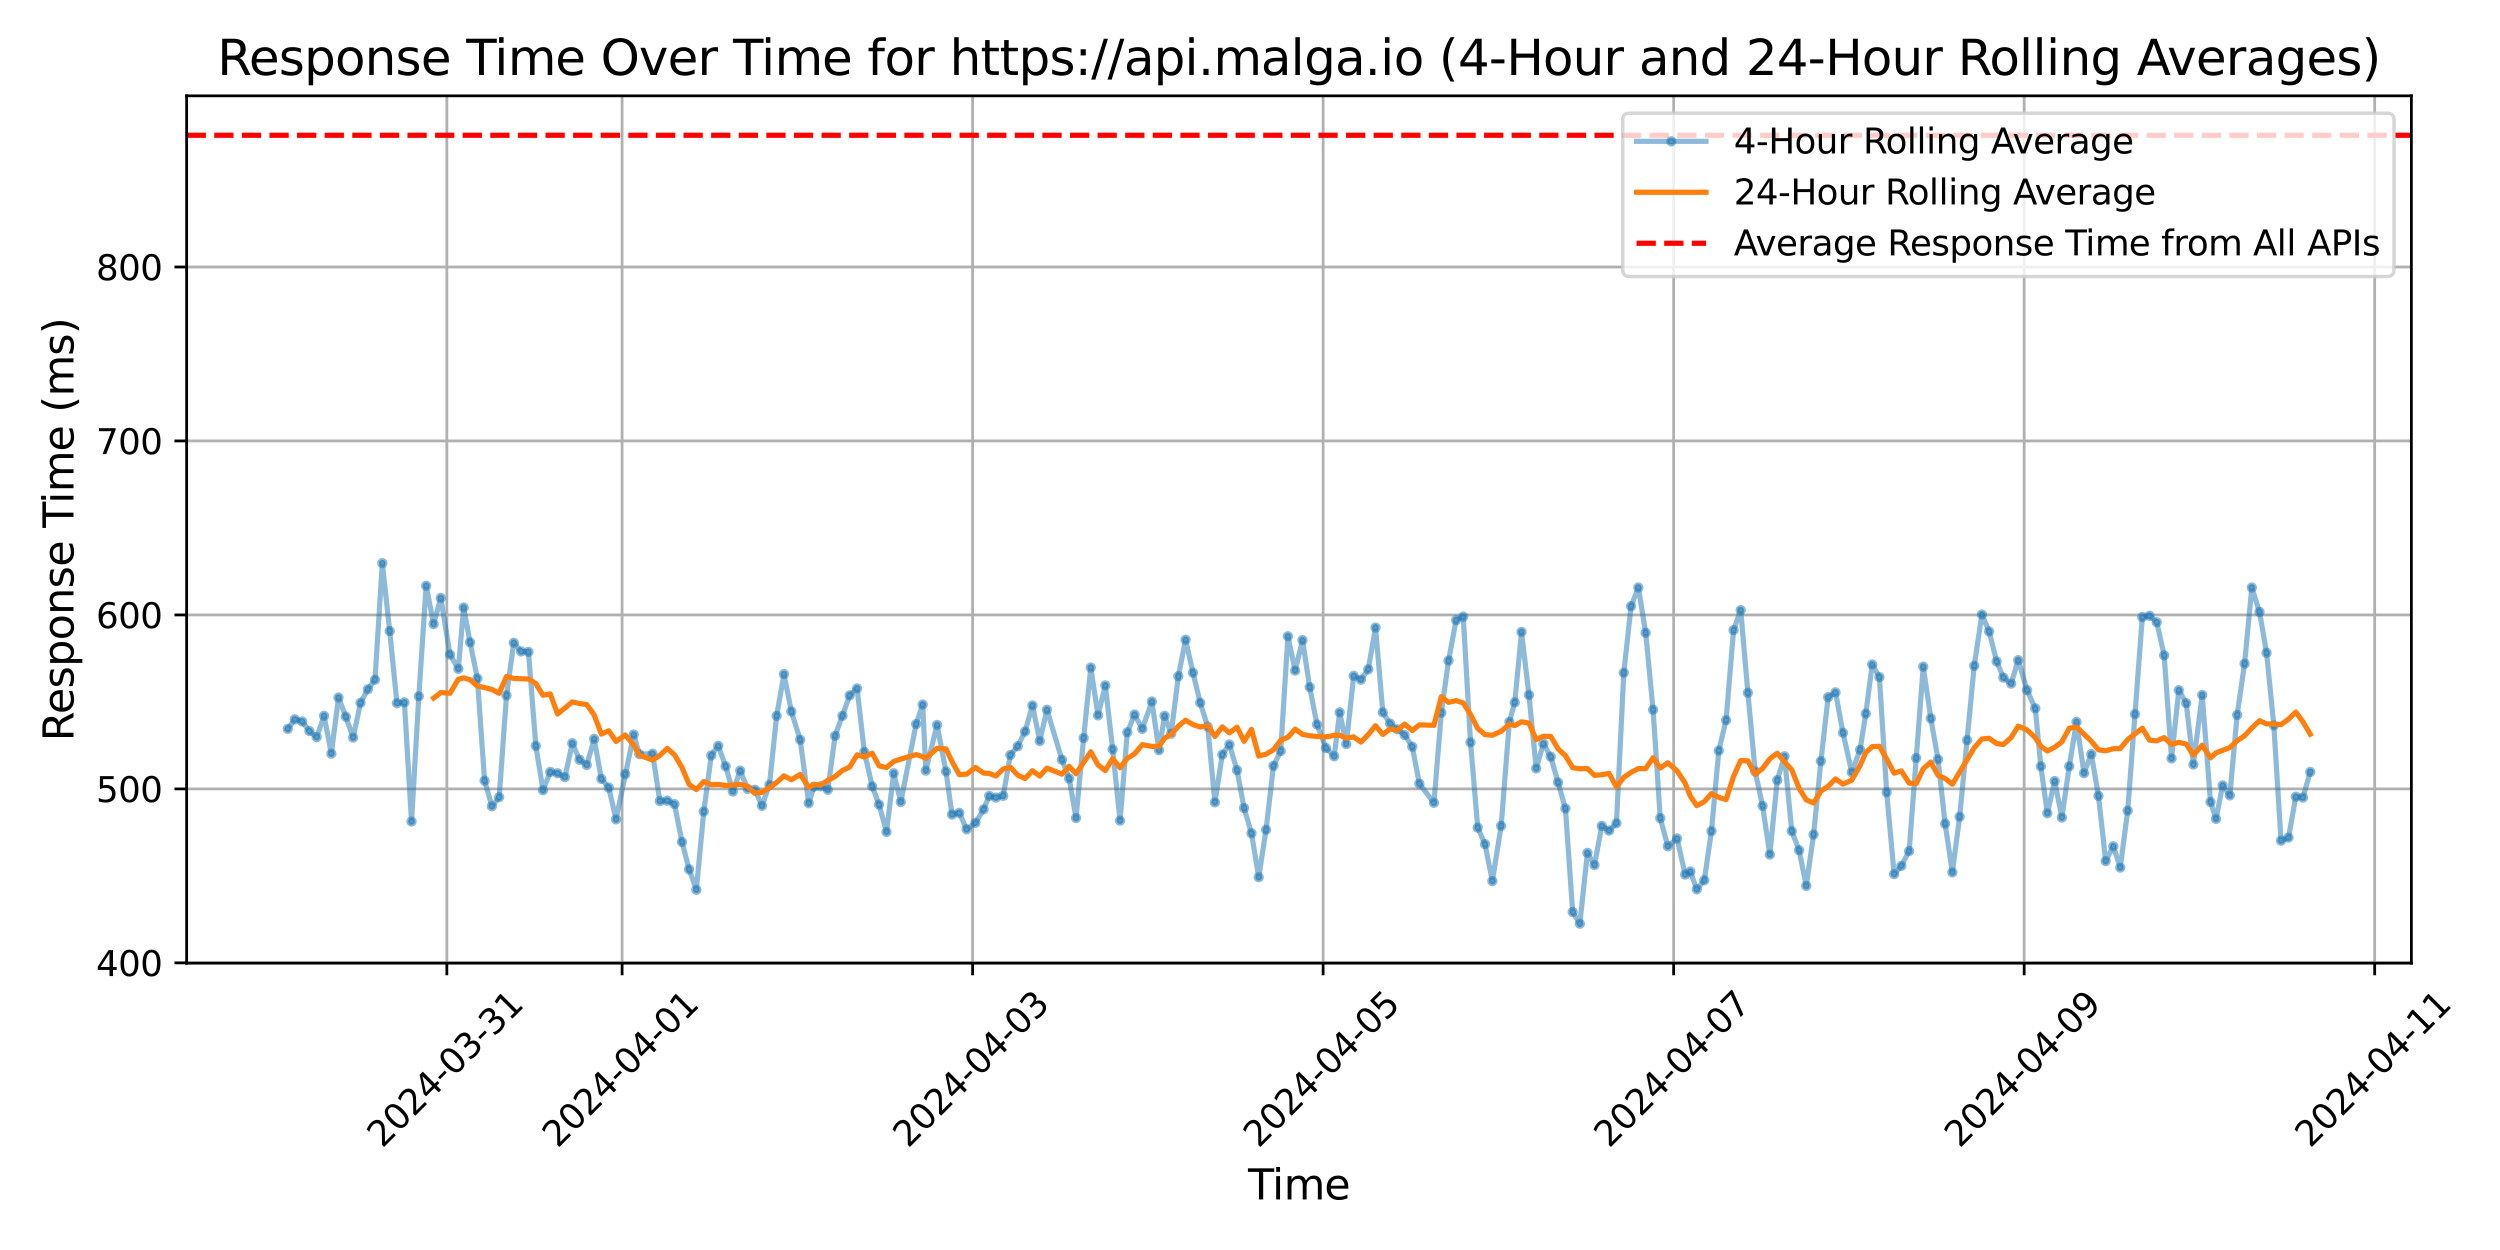 <?xml version="1.0" encoding="utf-8" standalone="no"?>
<!DOCTYPE svg PUBLIC "-//W3C//DTD SVG 1.1//EN"
  "http://www.w3.org/Graphics/SVG/1.1/DTD/svg11.dtd">
<svg xmlns:xlink="http://www.w3.org/1999/xlink" width="720pt" height="360pt" viewBox="0 0 720 360" xmlns="http://www.w3.org/2000/svg" version="1.1">
 <defs>
  <style type="text/css">*{stroke-linejoin: round; stroke-linecap: butt}</style>
 </defs>
 <g id="figure_1">
  <g id="patch_1">
   <path d="M 0 360 
L 720 360 
L 720 0 
L 0 0 
z
" style="fill: #ffffff"/>
  </g>
  <g id="axes_1">
   <g id="patch_2">
    <path d="M 53.75 277.383 
L 694.476 277.383 
L 694.476 27.6 
L 53.75 27.6 
z
" style="fill: #ffffff"/>
   </g>
   <g id="matplotlib.axis_1">
    <g id="xtick_1">
     <g id="line2d_1">
      <path d="M 128.688 277.383 
L 128.688 27.6 
" clip-path="url(#p71f6bf16de)" style="fill: none; stroke: #b0b0b0; stroke-width: 0.8; stroke-linecap: square"/>
     </g>
     <g id="line2d_2">
      <defs>
       <path id="mcfadd8acc5" d="M 0 0 
L 0 3.5 
" style="stroke: #000000; stroke-width: 0.8"/>
      </defs>
      <g>
       <use xlink:href="#mcfadd8acc5" x="128.688" y="277.383" style="stroke: #000000; stroke-width: 0.8"/>
      </g>
     </g>
     <g id="text_1">
      <!-- 2024-03-31 -->
      <g transform="translate(110.092 330.85) rotate(-45) scale(0.1 -0.1)">
       <defs>
        <path id="DejaVuSans-32" d="M 1228 531 
L 3431 531 
L 3431 0 
L 469 0 
L 469 531 
Q 828 903 1448 1529 
Q 2069 2156 2228 2338 
Q 2531 2678 2651 2914 
Q 2772 3150 2772 3378 
Q 2772 3750 2511 3984 
Q 2250 4219 1831 4219 
Q 1534 4219 1204 4116 
Q 875 4013 500 3803 
L 500 4441 
Q 881 4594 1212 4672 
Q 1544 4750 1819 4750 
Q 2544 4750 2975 4387 
Q 3406 4025 3406 3419 
Q 3406 3131 3298 2873 
Q 3191 2616 2906 2266 
Q 2828 2175 2409 1742 
Q 1991 1309 1228 531 
z
" transform="scale(0.016)"/>
        <path id="DejaVuSans-30" d="M 2034 4250 
Q 1547 4250 1301 3770 
Q 1056 3291 1056 2328 
Q 1056 1369 1301 889 
Q 1547 409 2034 409 
Q 2525 409 2770 889 
Q 3016 1369 3016 2328 
Q 3016 3291 2770 3770 
Q 2525 4250 2034 4250 
z
M 2034 4750 
Q 2819 4750 3233 4129 
Q 3647 3509 3647 2328 
Q 3647 1150 3233 529 
Q 2819 -91 2034 -91 
Q 1250 -91 836 529 
Q 422 1150 422 2328 
Q 422 3509 836 4129 
Q 1250 4750 2034 4750 
z
" transform="scale(0.016)"/>
        <path id="DejaVuSans-34" d="M 2419 4116 
L 825 1625 
L 2419 1625 
L 2419 4116 
z
M 2253 4666 
L 3047 4666 
L 3047 1625 
L 3713 1625 
L 3713 1100 
L 3047 1100 
L 3047 0 
L 2419 0 
L 2419 1100 
L 313 1100 
L 313 1709 
L 2253 4666 
z
" transform="scale(0.016)"/>
        <path id="DejaVuSans-2d" d="M 313 2009 
L 1997 2009 
L 1997 1497 
L 313 1497 
L 313 2009 
z
" transform="scale(0.016)"/>
        <path id="DejaVuSans-33" d="M 2597 2516 
Q 3050 2419 3304 2112 
Q 3559 1806 3559 1356 
Q 3559 666 3084 287 
Q 2609 -91 1734 -91 
Q 1441 -91 1130 -33 
Q 819 25 488 141 
L 488 750 
Q 750 597 1062 519 
Q 1375 441 1716 441 
Q 2309 441 2620 675 
Q 2931 909 2931 1356 
Q 2931 1769 2642 2001 
Q 2353 2234 1838 2234 
L 1294 2234 
L 1294 2753 
L 1863 2753 
Q 2328 2753 2575 2939 
Q 2822 3125 2822 3475 
Q 2822 3834 2567 4026 
Q 2313 4219 1838 4219 
Q 1578 4219 1281 4162 
Q 984 4106 628 3988 
L 628 4550 
Q 988 4650 1302 4700 
Q 1616 4750 1894 4750 
Q 2613 4750 3031 4423 
Q 3450 4097 3450 3541 
Q 3450 3153 3228 2886 
Q 3006 2619 2597 2516 
z
" transform="scale(0.016)"/>
        <path id="DejaVuSans-31" d="M 794 531 
L 1825 531 
L 1825 4091 
L 703 3866 
L 703 4441 
L 1819 4666 
L 2450 4666 
L 2450 531 
L 3481 531 
L 3481 0 
L 794 0 
L 794 531 
z
" transform="scale(0.016)"/>
       </defs>
       <use xlink:href="#DejaVuSans-32"/>
       <use xlink:href="#DejaVuSans-30" x="63.623"/>
       <use xlink:href="#DejaVuSans-32" x="127.246"/>
       <use xlink:href="#DejaVuSans-34" x="190.869"/>
       <use xlink:href="#DejaVuSans-2d" x="254.492"/>
       <use xlink:href="#DejaVuSans-30" x="290.576"/>
       <use xlink:href="#DejaVuSans-33" x="354.199"/>
       <use xlink:href="#DejaVuSans-2d" x="417.822"/>
       <use xlink:href="#DejaVuSans-33" x="453.906"/>
       <use xlink:href="#DejaVuSans-31" x="517.529"/>
      </g>
     </g>
    </g>
    <g id="xtick_2">
     <g id="line2d_3">
      <path d="M 179.163 277.383 
L 179.163 27.6 
" clip-path="url(#p71f6bf16de)" style="fill: none; stroke: #b0b0b0; stroke-width: 0.8; stroke-linecap: square"/>
     </g>
     <g id="line2d_4">
      <g>
       <use xlink:href="#mcfadd8acc5" x="179.163" y="277.383" style="stroke: #000000; stroke-width: 0.8"/>
      </g>
     </g>
     <g id="text_2">
      <!-- 2024-04-01 -->
      <g transform="translate(160.567 330.85) rotate(-45) scale(0.1 -0.1)">
       <use xlink:href="#DejaVuSans-32"/>
       <use xlink:href="#DejaVuSans-30" x="63.623"/>
       <use xlink:href="#DejaVuSans-32" x="127.246"/>
       <use xlink:href="#DejaVuSans-34" x="190.869"/>
       <use xlink:href="#DejaVuSans-2d" x="254.492"/>
       <use xlink:href="#DejaVuSans-30" x="290.576"/>
       <use xlink:href="#DejaVuSans-34" x="354.199"/>
       <use xlink:href="#DejaVuSans-2d" x="417.822"/>
       <use xlink:href="#DejaVuSans-30" x="453.906"/>
       <use xlink:href="#DejaVuSans-31" x="517.529"/>
      </g>
     </g>
    </g>
    <g id="xtick_3">
     <g id="line2d_5">
      <path d="M 280.112 277.383 
L 280.112 27.6 
" clip-path="url(#p71f6bf16de)" style="fill: none; stroke: #b0b0b0; stroke-width: 0.8; stroke-linecap: square"/>
     </g>
     <g id="line2d_6">
      <g>
       <use xlink:href="#mcfadd8acc5" x="280.112" y="277.383" style="stroke: #000000; stroke-width: 0.8"/>
      </g>
     </g>
     <g id="text_3">
      <!-- 2024-04-03 -->
      <g transform="translate(261.516 330.85) rotate(-45) scale(0.1 -0.1)">
       <use xlink:href="#DejaVuSans-32"/>
       <use xlink:href="#DejaVuSans-30" x="63.623"/>
       <use xlink:href="#DejaVuSans-32" x="127.246"/>
       <use xlink:href="#DejaVuSans-34" x="190.869"/>
       <use xlink:href="#DejaVuSans-2d" x="254.492"/>
       <use xlink:href="#DejaVuSans-30" x="290.576"/>
       <use xlink:href="#DejaVuSans-34" x="354.199"/>
       <use xlink:href="#DejaVuSans-2d" x="417.822"/>
       <use xlink:href="#DejaVuSans-30" x="453.906"/>
       <use xlink:href="#DejaVuSans-33" x="517.529"/>
      </g>
     </g>
    </g>
    <g id="xtick_4">
     <g id="line2d_7">
      <path d="M 381.06 277.383 
L 381.06 27.6 
" clip-path="url(#p71f6bf16de)" style="fill: none; stroke: #b0b0b0; stroke-width: 0.8; stroke-linecap: square"/>
     </g>
     <g id="line2d_8">
      <g>
       <use xlink:href="#mcfadd8acc5" x="381.06" y="277.383" style="stroke: #000000; stroke-width: 0.8"/>
      </g>
     </g>
     <g id="text_4">
      <!-- 2024-04-05 -->
      <g transform="translate(362.465 330.85) rotate(-45) scale(0.1 -0.1)">
       <defs>
        <path id="DejaVuSans-35" d="M 691 4666 
L 3169 4666 
L 3169 4134 
L 1269 4134 
L 1269 2991 
Q 1406 3038 1543 3061 
Q 1681 3084 1819 3084 
Q 2600 3084 3056 2656 
Q 3513 2228 3513 1497 
Q 3513 744 3044 326 
Q 2575 -91 1722 -91 
Q 1428 -91 1123 -41 
Q 819 9 494 109 
L 494 744 
Q 775 591 1075 516 
Q 1375 441 1709 441 
Q 2250 441 2565 725 
Q 2881 1009 2881 1497 
Q 2881 1984 2565 2268 
Q 2250 2553 1709 2553 
Q 1456 2553 1204 2497 
Q 953 2441 691 2322 
L 691 4666 
z
" transform="scale(0.016)"/>
       </defs>
       <use xlink:href="#DejaVuSans-32"/>
       <use xlink:href="#DejaVuSans-30" x="63.623"/>
       <use xlink:href="#DejaVuSans-32" x="127.246"/>
       <use xlink:href="#DejaVuSans-34" x="190.869"/>
       <use xlink:href="#DejaVuSans-2d" x="254.492"/>
       <use xlink:href="#DejaVuSans-30" x="290.576"/>
       <use xlink:href="#DejaVuSans-34" x="354.199"/>
       <use xlink:href="#DejaVuSans-2d" x="417.822"/>
       <use xlink:href="#DejaVuSans-30" x="453.906"/>
       <use xlink:href="#DejaVuSans-35" x="517.529"/>
      </g>
     </g>
    </g>
    <g id="xtick_5">
     <g id="line2d_9">
      <path d="M 482.009 277.383 
L 482.009 27.6 
" clip-path="url(#p71f6bf16de)" style="fill: none; stroke: #b0b0b0; stroke-width: 0.8; stroke-linecap: square"/>
     </g>
     <g id="line2d_10">
      <g>
       <use xlink:href="#mcfadd8acc5" x="482.009" y="277.383" style="stroke: #000000; stroke-width: 0.8"/>
      </g>
     </g>
     <g id="text_5">
      <!-- 2024-04-07 -->
      <g transform="translate(463.413 330.85) rotate(-45) scale(0.1 -0.1)">
       <defs>
        <path id="DejaVuSans-37" d="M 525 4666 
L 3525 4666 
L 3525 4397 
L 1831 0 
L 1172 0 
L 2766 4134 
L 525 4134 
L 525 4666 
z
" transform="scale(0.016)"/>
       </defs>
       <use xlink:href="#DejaVuSans-32"/>
       <use xlink:href="#DejaVuSans-30" x="63.623"/>
       <use xlink:href="#DejaVuSans-32" x="127.246"/>
       <use xlink:href="#DejaVuSans-34" x="190.869"/>
       <use xlink:href="#DejaVuSans-2d" x="254.492"/>
       <use xlink:href="#DejaVuSans-30" x="290.576"/>
       <use xlink:href="#DejaVuSans-34" x="354.199"/>
       <use xlink:href="#DejaVuSans-2d" x="417.822"/>
       <use xlink:href="#DejaVuSans-30" x="453.906"/>
       <use xlink:href="#DejaVuSans-37" x="517.529"/>
      </g>
     </g>
    </g>
    <g id="xtick_6">
     <g id="line2d_11">
      <path d="M 582.958 277.383 
L 582.958 27.6 
" clip-path="url(#p71f6bf16de)" style="fill: none; stroke: #b0b0b0; stroke-width: 0.8; stroke-linecap: square"/>
     </g>
     <g id="line2d_12">
      <g>
       <use xlink:href="#mcfadd8acc5" x="582.958" y="277.383" style="stroke: #000000; stroke-width: 0.8"/>
      </g>
     </g>
     <g id="text_6">
      <!-- 2024-04-09 -->
      <g transform="translate(564.362 330.85) rotate(-45) scale(0.1 -0.1)">
       <defs>
        <path id="DejaVuSans-39" d="M 703 97 
L 703 672 
Q 941 559 1184 500 
Q 1428 441 1663 441 
Q 2288 441 2617 861 
Q 2947 1281 2994 2138 
Q 2813 1869 2534 1725 
Q 2256 1581 1919 1581 
Q 1219 1581 811 2004 
Q 403 2428 403 3163 
Q 403 3881 828 4315 
Q 1253 4750 1959 4750 
Q 2769 4750 3195 4129 
Q 3622 3509 3622 2328 
Q 3622 1225 3098 567 
Q 2575 -91 1691 -91 
Q 1453 -91 1209 -44 
Q 966 3 703 97 
z
M 1959 2075 
Q 2384 2075 2632 2365 
Q 2881 2656 2881 3163 
Q 2881 3666 2632 3958 
Q 2384 4250 1959 4250 
Q 1534 4250 1286 3958 
Q 1038 3666 1038 3163 
Q 1038 2656 1286 2365 
Q 1534 2075 1959 2075 
z
" transform="scale(0.016)"/>
       </defs>
       <use xlink:href="#DejaVuSans-32"/>
       <use xlink:href="#DejaVuSans-30" x="63.623"/>
       <use xlink:href="#DejaVuSans-32" x="127.246"/>
       <use xlink:href="#DejaVuSans-34" x="190.869"/>
       <use xlink:href="#DejaVuSans-2d" x="254.492"/>
       <use xlink:href="#DejaVuSans-30" x="290.576"/>
       <use xlink:href="#DejaVuSans-34" x="354.199"/>
       <use xlink:href="#DejaVuSans-2d" x="417.822"/>
       <use xlink:href="#DejaVuSans-30" x="453.906"/>
       <use xlink:href="#DejaVuSans-39" x="517.529"/>
      </g>
     </g>
    </g>
    <g id="xtick_7">
     <g id="line2d_13">
      <path d="M 683.907 277.383 
L 683.907 27.6 
" clip-path="url(#p71f6bf16de)" style="fill: none; stroke: #b0b0b0; stroke-width: 0.8; stroke-linecap: square"/>
     </g>
     <g id="line2d_14">
      <g>
       <use xlink:href="#mcfadd8acc5" x="683.907" y="277.383" style="stroke: #000000; stroke-width: 0.8"/>
      </g>
     </g>
     <g id="text_7">
      <!-- 2024-04-11 -->
      <g transform="translate(665.311 330.85) rotate(-45) scale(0.1 -0.1)">
       <use xlink:href="#DejaVuSans-32"/>
       <use xlink:href="#DejaVuSans-30" x="63.623"/>
       <use xlink:href="#DejaVuSans-32" x="127.246"/>
       <use xlink:href="#DejaVuSans-34" x="190.869"/>
       <use xlink:href="#DejaVuSans-2d" x="254.492"/>
       <use xlink:href="#DejaVuSans-30" x="290.576"/>
       <use xlink:href="#DejaVuSans-34" x="354.199"/>
       <use xlink:href="#DejaVuSans-2d" x="417.822"/>
       <use xlink:href="#DejaVuSans-31" x="453.906"/>
       <use xlink:href="#DejaVuSans-31" x="517.529"/>
      </g>
     </g>
    </g>
    <g id="text_8">
     <!-- Time -->
     <g transform="translate(359.433 345.439) scale(0.12 -0.12)">
      <defs>
       <path id="DejaVuSans-54" d="M -19 4666 
L 3928 4666 
L 3928 4134 
L 2272 4134 
L 2272 0 
L 1638 0 
L 1638 4134 
L -19 4134 
L -19 4666 
z
" transform="scale(0.016)"/>
       <path id="DejaVuSans-69" d="M 603 3500 
L 1178 3500 
L 1178 0 
L 603 0 
L 603 3500 
z
M 603 4863 
L 1178 4863 
L 1178 4134 
L 603 4134 
L 603 4863 
z
" transform="scale(0.016)"/>
       <path id="DejaVuSans-6d" d="M 3328 2828 
Q 3544 3216 3844 3400 
Q 4144 3584 4550 3584 
Q 5097 3584 5394 3201 
Q 5691 2819 5691 2113 
L 5691 0 
L 5113 0 
L 5113 2094 
Q 5113 2597 4934 2840 
Q 4756 3084 4391 3084 
Q 3944 3084 3684 2787 
Q 3425 2491 3425 1978 
L 3425 0 
L 2847 0 
L 2847 2094 
Q 2847 2600 2669 2842 
Q 2491 3084 2119 3084 
Q 1678 3084 1418 2786 
Q 1159 2488 1159 1978 
L 1159 0 
L 581 0 
L 581 3500 
L 1159 3500 
L 1159 2956 
Q 1356 3278 1631 3431 
Q 1906 3584 2284 3584 
Q 2666 3584 2933 3390 
Q 3200 3197 3328 2828 
z
" transform="scale(0.016)"/>
       <path id="DejaVuSans-65" d="M 3597 1894 
L 3597 1613 
L 953 1613 
Q 991 1019 1311 708 
Q 1631 397 2203 397 
Q 2534 397 2845 478 
Q 3156 559 3463 722 
L 3463 178 
Q 3153 47 2828 -22 
Q 2503 -91 2169 -91 
Q 1331 -91 842 396 
Q 353 884 353 1716 
Q 353 2575 817 3079 
Q 1281 3584 2069 3584 
Q 2775 3584 3186 3129 
Q 3597 2675 3597 1894 
z
M 3022 2063 
Q 3016 2534 2758 2815 
Q 2500 3097 2075 3097 
Q 1594 3097 1305 2825 
Q 1016 2553 972 2059 
L 3022 2063 
z
" transform="scale(0.016)"/>
      </defs>
      <use xlink:href="#DejaVuSans-54"/>
      <use xlink:href="#DejaVuSans-69" x="57.959"/>
      <use xlink:href="#DejaVuSans-6d" x="85.742"/>
      <use xlink:href="#DejaVuSans-65" x="183.154"/>
     </g>
    </g>
   </g>
   <g id="matplotlib.axis_2">
    <g id="ytick_1">
     <g id="line2d_15">
      <path d="M 53.75 277.302 
L 694.476 277.302 
" clip-path="url(#p71f6bf16de)" style="fill: none; stroke: #b0b0b0; stroke-width: 0.8; stroke-linecap: square"/>
     </g>
     <g id="line2d_16">
      <defs>
       <path id="me32ed85de1" d="M 0 0 
L -3.5 0 
" style="stroke: #000000; stroke-width: 0.8"/>
      </defs>
      <g>
       <use xlink:href="#me32ed85de1" x="53.75" y="277.302" style="stroke: #000000; stroke-width: 0.8"/>
      </g>
     </g>
     <g id="text_9">
      <!-- 400 -->
      <g transform="translate(27.663 281.101) scale(0.1 -0.1)">
       <use xlink:href="#DejaVuSans-34"/>
       <use xlink:href="#DejaVuSans-30" x="63.623"/>
       <use xlink:href="#DejaVuSans-30" x="127.246"/>
      </g>
     </g>
    </g>
    <g id="ytick_2">
     <g id="line2d_17">
      <path d="M 53.75 227.2 
L 694.476 227.2 
" clip-path="url(#p71f6bf16de)" style="fill: none; stroke: #b0b0b0; stroke-width: 0.8; stroke-linecap: square"/>
     </g>
     <g id="line2d_18">
      <g>
       <use xlink:href="#me32ed85de1" x="53.75" y="227.2" style="stroke: #000000; stroke-width: 0.8"/>
      </g>
     </g>
     <g id="text_10">
      <!-- 500 -->
      <g transform="translate(27.663 230.999) scale(0.1 -0.1)">
       <use xlink:href="#DejaVuSans-35"/>
       <use xlink:href="#DejaVuSans-30" x="63.623"/>
       <use xlink:href="#DejaVuSans-30" x="127.246"/>
      </g>
     </g>
    </g>
    <g id="ytick_3">
     <g id="line2d_19">
      <path d="M 53.75 177.098 
L 694.476 177.098 
" clip-path="url(#p71f6bf16de)" style="fill: none; stroke: #b0b0b0; stroke-width: 0.8; stroke-linecap: square"/>
     </g>
     <g id="line2d_20">
      <g>
       <use xlink:href="#me32ed85de1" x="53.75" y="177.098" style="stroke: #000000; stroke-width: 0.8"/>
      </g>
     </g>
     <g id="text_11">
      <!-- 600 -->
      <g transform="translate(27.663 180.897) scale(0.1 -0.1)">
       <defs>
        <path id="DejaVuSans-36" d="M 2113 2584 
Q 1688 2584 1439 2293 
Q 1191 2003 1191 1497 
Q 1191 994 1439 701 
Q 1688 409 2113 409 
Q 2538 409 2786 701 
Q 3034 994 3034 1497 
Q 3034 2003 2786 2293 
Q 2538 2584 2113 2584 
z
M 3366 4563 
L 3366 3988 
Q 3128 4100 2886 4159 
Q 2644 4219 2406 4219 
Q 1781 4219 1451 3797 
Q 1122 3375 1075 2522 
Q 1259 2794 1537 2939 
Q 1816 3084 2150 3084 
Q 2853 3084 3261 2657 
Q 3669 2231 3669 1497 
Q 3669 778 3244 343 
Q 2819 -91 2113 -91 
Q 1303 -91 875 529 
Q 447 1150 447 2328 
Q 447 3434 972 4092 
Q 1497 4750 2381 4750 
Q 2619 4750 2861 4703 
Q 3103 4656 3366 4563 
z
" transform="scale(0.016)"/>
       </defs>
       <use xlink:href="#DejaVuSans-36"/>
       <use xlink:href="#DejaVuSans-30" x="63.623"/>
       <use xlink:href="#DejaVuSans-30" x="127.246"/>
      </g>
     </g>
    </g>
    <g id="ytick_4">
     <g id="line2d_21">
      <path d="M 53.75 126.995 
L 694.476 126.995 
" clip-path="url(#p71f6bf16de)" style="fill: none; stroke: #b0b0b0; stroke-width: 0.8; stroke-linecap: square"/>
     </g>
     <g id="line2d_22">
      <g>
       <use xlink:href="#me32ed85de1" x="53.75" y="126.995" style="stroke: #000000; stroke-width: 0.8"/>
      </g>
     </g>
     <g id="text_12">
      <!-- 700 -->
      <g transform="translate(27.663 130.794) scale(0.1 -0.1)">
       <use xlink:href="#DejaVuSans-37"/>
       <use xlink:href="#DejaVuSans-30" x="63.623"/>
       <use xlink:href="#DejaVuSans-30" x="127.246"/>
      </g>
     </g>
    </g>
    <g id="ytick_5">
     <g id="line2d_23">
      <path d="M 53.75 76.893 
L 694.476 76.893 
" clip-path="url(#p71f6bf16de)" style="fill: none; stroke: #b0b0b0; stroke-width: 0.8; stroke-linecap: square"/>
     </g>
     <g id="line2d_24">
      <g>
       <use xlink:href="#me32ed85de1" x="53.75" y="76.893" style="stroke: #000000; stroke-width: 0.8"/>
      </g>
     </g>
     <g id="text_13">
      <!-- 800 -->
      <g transform="translate(27.663 80.692) scale(0.1 -0.1)">
       <defs>
        <path id="DejaVuSans-38" d="M 2034 2216 
Q 1584 2216 1326 1975 
Q 1069 1734 1069 1313 
Q 1069 891 1326 650 
Q 1584 409 2034 409 
Q 2484 409 2743 651 
Q 3003 894 3003 1313 
Q 3003 1734 2745 1975 
Q 2488 2216 2034 2216 
z
M 1403 2484 
Q 997 2584 770 2862 
Q 544 3141 544 3541 
Q 544 4100 942 4425 
Q 1341 4750 2034 4750 
Q 2731 4750 3128 4425 
Q 3525 4100 3525 3541 
Q 3525 3141 3298 2862 
Q 3072 2584 2669 2484 
Q 3125 2378 3379 2068 
Q 3634 1759 3634 1313 
Q 3634 634 3220 271 
Q 2806 -91 2034 -91 
Q 1263 -91 848 271 
Q 434 634 434 1313 
Q 434 1759 690 2068 
Q 947 2378 1403 2484 
z
M 1172 3481 
Q 1172 3119 1398 2916 
Q 1625 2713 2034 2713 
Q 2441 2713 2670 2916 
Q 2900 3119 2900 3481 
Q 2900 3844 2670 4047 
Q 2441 4250 2034 4250 
Q 1625 4250 1398 4047 
Q 1172 3844 1172 3481 
z
" transform="scale(0.016)"/>
       </defs>
       <use xlink:href="#DejaVuSans-38"/>
       <use xlink:href="#DejaVuSans-30" x="63.623"/>
       <use xlink:href="#DejaVuSans-30" x="127.246"/>
      </g>
     </g>
    </g>
    <g id="text_14">
     <!-- Response Time (ms) -->
     <g transform="translate(21.167 213.454) rotate(-90) scale(0.12 -0.12)">
      <defs>
       <path id="DejaVuSans-52" d="M 2841 2188 
Q 3044 2119 3236 1894 
Q 3428 1669 3622 1275 
L 4263 0 
L 3584 0 
L 2988 1197 
Q 2756 1666 2539 1819 
Q 2322 1972 1947 1972 
L 1259 1972 
L 1259 0 
L 628 0 
L 628 4666 
L 2053 4666 
Q 2853 4666 3247 4331 
Q 3641 3997 3641 3322 
Q 3641 2881 3436 2590 
Q 3231 2300 2841 2188 
z
M 1259 4147 
L 1259 2491 
L 2053 2491 
Q 2509 2491 2742 2702 
Q 2975 2913 2975 3322 
Q 2975 3731 2742 3939 
Q 2509 4147 2053 4147 
L 1259 4147 
z
" transform="scale(0.016)"/>
       <path id="DejaVuSans-73" d="M 2834 3397 
L 2834 2853 
Q 2591 2978 2328 3040 
Q 2066 3103 1784 3103 
Q 1356 3103 1142 2972 
Q 928 2841 928 2578 
Q 928 2378 1081 2264 
Q 1234 2150 1697 2047 
L 1894 2003 
Q 2506 1872 2764 1633 
Q 3022 1394 3022 966 
Q 3022 478 2636 193 
Q 2250 -91 1575 -91 
Q 1294 -91 989 -36 
Q 684 19 347 128 
L 347 722 
Q 666 556 975 473 
Q 1284 391 1588 391 
Q 1994 391 2212 530 
Q 2431 669 2431 922 
Q 2431 1156 2273 1281 
Q 2116 1406 1581 1522 
L 1381 1569 
Q 847 1681 609 1914 
Q 372 2147 372 2553 
Q 372 3047 722 3315 
Q 1072 3584 1716 3584 
Q 2034 3584 2315 3537 
Q 2597 3491 2834 3397 
z
" transform="scale(0.016)"/>
       <path id="DejaVuSans-70" d="M 1159 525 
L 1159 -1331 
L 581 -1331 
L 581 3500 
L 1159 3500 
L 1159 2969 
Q 1341 3281 1617 3432 
Q 1894 3584 2278 3584 
Q 2916 3584 3314 3078 
Q 3713 2572 3713 1747 
Q 3713 922 3314 415 
Q 2916 -91 2278 -91 
Q 1894 -91 1617 61 
Q 1341 213 1159 525 
z
M 3116 1747 
Q 3116 2381 2855 2742 
Q 2594 3103 2138 3103 
Q 1681 3103 1420 2742 
Q 1159 2381 1159 1747 
Q 1159 1113 1420 752 
Q 1681 391 2138 391 
Q 2594 391 2855 752 
Q 3116 1113 3116 1747 
z
" transform="scale(0.016)"/>
       <path id="DejaVuSans-6f" d="M 1959 3097 
Q 1497 3097 1228 2736 
Q 959 2375 959 1747 
Q 959 1119 1226 758 
Q 1494 397 1959 397 
Q 2419 397 2687 759 
Q 2956 1122 2956 1747 
Q 2956 2369 2687 2733 
Q 2419 3097 1959 3097 
z
M 1959 3584 
Q 2709 3584 3137 3096 
Q 3566 2609 3566 1747 
Q 3566 888 3137 398 
Q 2709 -91 1959 -91 
Q 1206 -91 779 398 
Q 353 888 353 1747 
Q 353 2609 779 3096 
Q 1206 3584 1959 3584 
z
" transform="scale(0.016)"/>
       <path id="DejaVuSans-6e" d="M 3513 2113 
L 3513 0 
L 2938 0 
L 2938 2094 
Q 2938 2591 2744 2837 
Q 2550 3084 2163 3084 
Q 1697 3084 1428 2787 
Q 1159 2491 1159 1978 
L 1159 0 
L 581 0 
L 581 3500 
L 1159 3500 
L 1159 2956 
Q 1366 3272 1645 3428 
Q 1925 3584 2291 3584 
Q 2894 3584 3203 3211 
Q 3513 2838 3513 2113 
z
" transform="scale(0.016)"/>
       <path id="DejaVuSans-20" transform="scale(0.016)"/>
       <path id="DejaVuSans-28" d="M 1984 4856 
Q 1566 4138 1362 3434 
Q 1159 2731 1159 2009 
Q 1159 1288 1364 580 
Q 1569 -128 1984 -844 
L 1484 -844 
Q 1016 -109 783 600 
Q 550 1309 550 2009 
Q 550 2706 781 3412 
Q 1013 4119 1484 4856 
L 1984 4856 
z
" transform="scale(0.016)"/>
       <path id="DejaVuSans-29" d="M 513 4856 
L 1013 4856 
Q 1481 4119 1714 3412 
Q 1947 2706 1947 2009 
Q 1947 1309 1714 600 
Q 1481 -109 1013 -844 
L 513 -844 
Q 928 -128 1133 580 
Q 1338 1288 1338 2009 
Q 1338 2731 1133 3434 
Q 928 4138 513 4856 
z
" transform="scale(0.016)"/>
      </defs>
      <use xlink:href="#DejaVuSans-52"/>
      <use xlink:href="#DejaVuSans-65" x="64.982"/>
      <use xlink:href="#DejaVuSans-73" x="126.506"/>
      <use xlink:href="#DejaVuSans-70" x="178.605"/>
      <use xlink:href="#DejaVuSans-6f" x="242.082"/>
      <use xlink:href="#DejaVuSans-6e" x="303.264"/>
      <use xlink:href="#DejaVuSans-73" x="366.643"/>
      <use xlink:href="#DejaVuSans-65" x="418.742"/>
      <use xlink:href="#DejaVuSans-20" x="480.266"/>
      <use xlink:href="#DejaVuSans-54" x="512.053"/>
      <use xlink:href="#DejaVuSans-69" x="570.012"/>
      <use xlink:href="#DejaVuSans-6d" x="597.795"/>
      <use xlink:href="#DejaVuSans-65" x="695.207"/>
      <use xlink:href="#DejaVuSans-20" x="756.73"/>
      <use xlink:href="#DejaVuSans-28" x="788.518"/>
      <use xlink:href="#DejaVuSans-6d" x="827.531"/>
      <use xlink:href="#DejaVuSans-73" x="924.943"/>
      <use xlink:href="#DejaVuSans-29" x="977.043"/>
     </g>
    </g>
   </g>
   <g id="line2d_25">
    <path d="M 82.874 209.915 
L 84.894 207.159 
L 87.024 207.785 
L 89.116 210.541 
L 91.209 212.294 
L 93.324 206.157 
L 95.428 217.054 
L 97.489 200.896 
L 99.606 206.407 
L 101.703 212.42 
L 103.834 202.399 
L 105.945 198.516 
L 107.999 195.761 
L 110.102 162.192 
L 112.236 181.732 
L 114.314 202.525 
L 116.466 202.274 
L 118.517 236.594 
L 120.62 200.52 
L 122.734 168.705 
L 124.88 179.728 
L 126.949 172.213 
L 129.586 188.496 
L 132 192.629 
L 133.525 174.968 
L 135.378 184.989 
L 137.485 195.385 
L 139.558 224.82 
L 141.663 232.21 
L 143.763 229.58 
L 145.874 200.27 
L 147.969 185.114 
L 150.067 187.619 
L 152.199 187.744 
L 154.314 214.8 
L 156.385 227.576 
L 158.472 222.315 
L 160.579 222.691 
L 162.701 223.818 
L 164.811 214.048 
L 166.909 218.808 
L 168.994 220.311 
L 171.122 212.795 
L 173.193 224.319 
L 175.311 226.824 
L 177.42 235.968 
L 182.508 211.543 
L 184.117 217.179 
L 187.948 217.054 
L 190.028 230.707 
L 192.196 230.582 
L 194.249 231.584 
L 196.412 242.481 
L 198.456 250.372 
L 200.547 256.259 
L 202.688 233.713 
L 204.849 217.555 
L 206.855 214.8 
L 208.98 220.687 
L 211.065 227.951 
L 213.186 221.939 
L 215.319 227.2 
L 217.387 227.45 
L 219.447 232.085 
L 221.593 226.073 
L 223.677 206.157 
L 225.78 194.132 
L 227.913 204.904 
L 230.445 213.046 
L 232.905 231.333 
L 234.444 226.574 
L 236.302 226.448 
L 238.408 227.45 
L 240.501 211.919 
L 244.706 200.27 
L 246.838 198.266 
L 248.932 216.553 
L 251.19 226.448 
L 253.166 231.709 
L 255.316 239.6 
L 257.381 222.691 
L 259.432 230.958 
L 263.844 208.537 
L 265.732 202.9 
L 266.634 221.939 
L 269.871 208.787 
L 272.445 222.19 
L 274.17 234.59 
L 276.274 234.089 
L 278.391 238.849 
L 280.949 236.97 
L 283.28 233.087 
L 284.891 229.204 
L 286.815 229.705 
L 288.913 229.204 
L 290.989 217.43 
L 293.101 214.925 
L 295.212 210.666 
L 297.342 203.151 
L 299.462 213.422 
L 301.517 204.403 
L 305.845 218.808 
L 307.906 224.194 
L 309.894 235.592 
L 312.083 212.545 
L 314.145 192.254 
L 316.223 206.032 
L 318.33 197.389 
L 320.438 215.802 
L 322.572 236.344 
L 324.661 210.917 
L 326.751 205.781 
L 328.98 209.915 
L 331.734 202.023 
L 333.782 216.052 
L 335.389 206.157 
L 337.296 211.292 
L 339.364 194.759 
L 341.451 184.237 
L 343.581 193.757 
L 345.666 202.399 
L 347.824 209.288 
L 349.891 231.083 
L 352.024 217.305 
L 354.066 214.424 
L 356.269 221.814 
L 358.29 232.711 
L 360.425 239.976 
L 362.509 252.627 
L 364.626 238.974 
L 366.76 220.561 
L 368.844 216.303 
L 370.916 183.235 
L 373 193.13 
L 375.116 184.362 
L 377.187 197.89 
L 379.302 208.662 
L 381.876 215.426 
L 384.245 217.806 
L 385.825 205.155 
L 387.729 214.299 
L 389.86 194.633 
L 391.934 195.761 
L 394.061 192.755 
L 396.15 180.73 
L 398.253 205.155 
L 400.358 208.412 
L 404.528 211.668 
L 406.739 215.05 
L 408.768 225.697 
L 412.975 231.208 
L 415.102 205.28 
L 417.177 190.249 
L 419.36 178.601 
L 421.411 177.599 
L 423.505 213.798 
L 425.585 238.348 
L 427.675 243.107 
L 429.801 253.754 
L 432.328 237.847 
L 434.693 207.911 
L 436.25 202.274 
L 438.197 181.983 
L 440.332 200.145 
L 442.422 221.313 
L 444.505 214.173 
L 446.609 217.931 
L 450.836 232.836 
L 452.933 262.647 
L 454.997 266.029 
L 457.172 245.613 
L 459.215 249.12 
L 461.323 237.847 
L 463.419 239.224 
L 465.537 237.095 
L 467.652 193.757 
L 469.745 174.592 
L 471.844 169.206 
L 473.949 182.233 
L 476.083 204.403 
L 478.151 235.592 
L 480.33 243.734 
L 482.992 241.479 
L 485.322 251.875 
L 486.824 250.999 
L 488.678 256.134 
L 490.837 253.504 
L 492.897 239.35 
L 495.014 216.177 
L 497.105 207.409 
L 499.27 181.482 
L 501.323 175.72 
L 503.39 199.518 
L 505.489 222.19 
L 507.623 232.085 
L 509.703 246.114 
L 511.853 224.695 
L 513.928 217.806 
L 516.022 239.35 
L 518.137 244.861 
L 520.2 255.132 
L 522.312 240.352 
L 524.421 219.184 
L 526.504 200.771 
L 528.626 199.393 
L 530.783 211.042 
L 533.316 222.44 
L 535.7 215.927 
L 537.347 205.531 
L 539.192 191.377 
L 541.265 195.009 
L 543.361 228.202 
L 545.504 251.75 
L 547.585 249.37 
L 549.823 245.112 
L 553.89 192.003 
L 556.071 206.908 
L 558.146 218.683 
L 560.192 237.22 
L 562.284 251.249 
L 564.372 235.216 
L 568.576 191.753 
L 570.784 176.972 
L 572.861 181.857 
L 575.033 190.5 
L 576.978 195.134 
L 579.212 196.888 
L 581.248 190.124 
L 583.79 198.767 
L 586.158 204.028 
L 587.757 220.687 
L 589.629 234.214 
L 591.752 224.945 
L 593.814 235.467 
L 595.946 220.687 
L 598.038 207.911 
L 600.194 222.691 
L 602.294 217.179 
L 604.358 229.204 
L 606.438 247.992 
L 608.636 243.734 
L 610.635 249.871 
L 612.777 233.463 
L 616.99 177.724 
L 619.059 177.348 
L 621.156 179.227 
L 623.274 188.746 
L 625.4 218.432 
L 627.496 198.767 
L 629.629 202.525 
L 631.685 220.186 
L 634.236 200.145 
L 636.625 230.958 
L 638.215 235.843 
L 640.123 226.198 
L 642.193 229.079 
L 644.298 205.906 
L 646.441 191.126 
L 648.517 169.206 
L 650.737 176.221 
L 652.771 187.995 
L 654.86 208.913 
L 656.933 242.105 
L 659.083 241.229 
L 661.191 229.455 
L 663.248 229.705 
L 665.352 222.315 
L 665.352 222.315 
" clip-path="url(#p71f6bf16de)" style="fill: none; stroke: #1f77b4; stroke-opacity: 0.5; stroke-width: 1.5; stroke-linecap: square"/>
    <defs>
     <path id="m819030dd34" d="M 0 1 
C 0.265 1 0.52 0.895 0.707 0.707 
C 0.895 0.52 1 0.265 1 0 
C 1 -0.265 0.895 -0.52 0.707 -0.707 
C 0.52 -0.895 0.265 -1 0 -1 
C -0.265 -1 -0.52 -0.895 -0.707 -0.707 
C -0.895 -0.52 -1 -0.265 -1 0 
C -1 0.265 -0.895 0.52 -0.707 0.707 
C -0.52 0.895 -0.265 1 0 1 
z
" style="stroke: #1f77b4; stroke-opacity: 0.5"/>
    </defs>
    <g clip-path="url(#p71f6bf16de)">
     <use xlink:href="#m819030dd34" x="82.874" y="209.915" style="fill: #1f77b4; fill-opacity: 0.5; stroke: #1f77b4; stroke-opacity: 0.5"/>
     <use xlink:href="#m819030dd34" x="84.894" y="207.159" style="fill: #1f77b4; fill-opacity: 0.5; stroke: #1f77b4; stroke-opacity: 0.5"/>
     <use xlink:href="#m819030dd34" x="87.024" y="207.785" style="fill: #1f77b4; fill-opacity: 0.5; stroke: #1f77b4; stroke-opacity: 0.5"/>
     <use xlink:href="#m819030dd34" x="89.116" y="210.541" style="fill: #1f77b4; fill-opacity: 0.5; stroke: #1f77b4; stroke-opacity: 0.5"/>
     <use xlink:href="#m819030dd34" x="91.209" y="212.294" style="fill: #1f77b4; fill-opacity: 0.5; stroke: #1f77b4; stroke-opacity: 0.5"/>
     <use xlink:href="#m819030dd34" x="93.324" y="206.157" style="fill: #1f77b4; fill-opacity: 0.5; stroke: #1f77b4; stroke-opacity: 0.5"/>
     <use xlink:href="#m819030dd34" x="95.428" y="217.054" style="fill: #1f77b4; fill-opacity: 0.5; stroke: #1f77b4; stroke-opacity: 0.5"/>
     <use xlink:href="#m819030dd34" x="97.489" y="200.896" style="fill: #1f77b4; fill-opacity: 0.5; stroke: #1f77b4; stroke-opacity: 0.5"/>
     <use xlink:href="#m819030dd34" x="99.606" y="206.407" style="fill: #1f77b4; fill-opacity: 0.5; stroke: #1f77b4; stroke-opacity: 0.5"/>
     <use xlink:href="#m819030dd34" x="101.703" y="212.42" style="fill: #1f77b4; fill-opacity: 0.5; stroke: #1f77b4; stroke-opacity: 0.5"/>
     <use xlink:href="#m819030dd34" x="103.834" y="202.399" style="fill: #1f77b4; fill-opacity: 0.5; stroke: #1f77b4; stroke-opacity: 0.5"/>
     <use xlink:href="#m819030dd34" x="105.945" y="198.516" style="fill: #1f77b4; fill-opacity: 0.5; stroke: #1f77b4; stroke-opacity: 0.5"/>
     <use xlink:href="#m819030dd34" x="107.999" y="195.761" style="fill: #1f77b4; fill-opacity: 0.5; stroke: #1f77b4; stroke-opacity: 0.5"/>
     <use xlink:href="#m819030dd34" x="110.102" y="162.192" style="fill: #1f77b4; fill-opacity: 0.5; stroke: #1f77b4; stroke-opacity: 0.5"/>
     <use xlink:href="#m819030dd34" x="112.236" y="181.732" style="fill: #1f77b4; fill-opacity: 0.5; stroke: #1f77b4; stroke-opacity: 0.5"/>
     <use xlink:href="#m819030dd34" x="114.314" y="202.525" style="fill: #1f77b4; fill-opacity: 0.5; stroke: #1f77b4; stroke-opacity: 0.5"/>
     <use xlink:href="#m819030dd34" x="116.466" y="202.274" style="fill: #1f77b4; fill-opacity: 0.5; stroke: #1f77b4; stroke-opacity: 0.5"/>
     <use xlink:href="#m819030dd34" x="118.517" y="236.594" style="fill: #1f77b4; fill-opacity: 0.5; stroke: #1f77b4; stroke-opacity: 0.5"/>
     <use xlink:href="#m819030dd34" x="120.62" y="200.52" style="fill: #1f77b4; fill-opacity: 0.5; stroke: #1f77b4; stroke-opacity: 0.5"/>
     <use xlink:href="#m819030dd34" x="122.734" y="168.705" style="fill: #1f77b4; fill-opacity: 0.5; stroke: #1f77b4; stroke-opacity: 0.5"/>
     <use xlink:href="#m819030dd34" x="124.88" y="179.728" style="fill: #1f77b4; fill-opacity: 0.5; stroke: #1f77b4; stroke-opacity: 0.5"/>
     <use xlink:href="#m819030dd34" x="126.949" y="172.213" style="fill: #1f77b4; fill-opacity: 0.5; stroke: #1f77b4; stroke-opacity: 0.5"/>
     <use xlink:href="#m819030dd34" x="129.586" y="188.496" style="fill: #1f77b4; fill-opacity: 0.5; stroke: #1f77b4; stroke-opacity: 0.5"/>
     <use xlink:href="#m819030dd34" x="132" y="192.629" style="fill: #1f77b4; fill-opacity: 0.5; stroke: #1f77b4; stroke-opacity: 0.5"/>
     <use xlink:href="#m819030dd34" x="133.525" y="174.968" style="fill: #1f77b4; fill-opacity: 0.5; stroke: #1f77b4; stroke-opacity: 0.5"/>
     <use xlink:href="#m819030dd34" x="135.378" y="184.989" style="fill: #1f77b4; fill-opacity: 0.5; stroke: #1f77b4; stroke-opacity: 0.5"/>
     <use xlink:href="#m819030dd34" x="137.485" y="195.385" style="fill: #1f77b4; fill-opacity: 0.5; stroke: #1f77b4; stroke-opacity: 0.5"/>
     <use xlink:href="#m819030dd34" x="139.558" y="224.82" style="fill: #1f77b4; fill-opacity: 0.5; stroke: #1f77b4; stroke-opacity: 0.5"/>
     <use xlink:href="#m819030dd34" x="141.663" y="232.21" style="fill: #1f77b4; fill-opacity: 0.5; stroke: #1f77b4; stroke-opacity: 0.5"/>
     <use xlink:href="#m819030dd34" x="143.763" y="229.58" style="fill: #1f77b4; fill-opacity: 0.5; stroke: #1f77b4; stroke-opacity: 0.5"/>
     <use xlink:href="#m819030dd34" x="145.874" y="200.27" style="fill: #1f77b4; fill-opacity: 0.5; stroke: #1f77b4; stroke-opacity: 0.5"/>
     <use xlink:href="#m819030dd34" x="147.969" y="185.114" style="fill: #1f77b4; fill-opacity: 0.5; stroke: #1f77b4; stroke-opacity: 0.5"/>
     <use xlink:href="#m819030dd34" x="150.067" y="187.619" style="fill: #1f77b4; fill-opacity: 0.5; stroke: #1f77b4; stroke-opacity: 0.5"/>
     <use xlink:href="#m819030dd34" x="152.199" y="187.744" style="fill: #1f77b4; fill-opacity: 0.5; stroke: #1f77b4; stroke-opacity: 0.5"/>
     <use xlink:href="#m819030dd34" x="154.314" y="214.8" style="fill: #1f77b4; fill-opacity: 0.5; stroke: #1f77b4; stroke-opacity: 0.5"/>
     <use xlink:href="#m819030dd34" x="156.385" y="227.576" style="fill: #1f77b4; fill-opacity: 0.5; stroke: #1f77b4; stroke-opacity: 0.5"/>
     <use xlink:href="#m819030dd34" x="158.472" y="222.315" style="fill: #1f77b4; fill-opacity: 0.5; stroke: #1f77b4; stroke-opacity: 0.5"/>
     <use xlink:href="#m819030dd34" x="160.579" y="222.691" style="fill: #1f77b4; fill-opacity: 0.5; stroke: #1f77b4; stroke-opacity: 0.5"/>
     <use xlink:href="#m819030dd34" x="162.701" y="223.818" style="fill: #1f77b4; fill-opacity: 0.5; stroke: #1f77b4; stroke-opacity: 0.5"/>
     <use xlink:href="#m819030dd34" x="164.811" y="214.048" style="fill: #1f77b4; fill-opacity: 0.5; stroke: #1f77b4; stroke-opacity: 0.5"/>
     <use xlink:href="#m819030dd34" x="166.909" y="218.808" style="fill: #1f77b4; fill-opacity: 0.5; stroke: #1f77b4; stroke-opacity: 0.5"/>
     <use xlink:href="#m819030dd34" x="168.994" y="220.311" style="fill: #1f77b4; fill-opacity: 0.5; stroke: #1f77b4; stroke-opacity: 0.5"/>
     <use xlink:href="#m819030dd34" x="171.122" y="212.795" style="fill: #1f77b4; fill-opacity: 0.5; stroke: #1f77b4; stroke-opacity: 0.5"/>
     <use xlink:href="#m819030dd34" x="173.193" y="224.319" style="fill: #1f77b4; fill-opacity: 0.5; stroke: #1f77b4; stroke-opacity: 0.5"/>
     <use xlink:href="#m819030dd34" x="175.311" y="226.824" style="fill: #1f77b4; fill-opacity: 0.5; stroke: #1f77b4; stroke-opacity: 0.5"/>
     <use xlink:href="#m819030dd34" x="177.42" y="235.968" style="fill: #1f77b4; fill-opacity: 0.5; stroke: #1f77b4; stroke-opacity: 0.5"/>
     <use xlink:href="#m819030dd34" x="180.073" y="222.941" style="fill: #1f77b4; fill-opacity: 0.5; stroke: #1f77b4; stroke-opacity: 0.5"/>
     <use xlink:href="#m819030dd34" x="182.508" y="211.543" style="fill: #1f77b4; fill-opacity: 0.5; stroke: #1f77b4; stroke-opacity: 0.5"/>
     <use xlink:href="#m819030dd34" x="184.117" y="217.179" style="fill: #1f77b4; fill-opacity: 0.5; stroke: #1f77b4; stroke-opacity: 0.5"/>
     <use xlink:href="#m819030dd34" x="187.948" y="217.054" style="fill: #1f77b4; fill-opacity: 0.5; stroke: #1f77b4; stroke-opacity: 0.5"/>
     <use xlink:href="#m819030dd34" x="190.028" y="230.707" style="fill: #1f77b4; fill-opacity: 0.5; stroke: #1f77b4; stroke-opacity: 0.5"/>
     <use xlink:href="#m819030dd34" x="192.196" y="230.582" style="fill: #1f77b4; fill-opacity: 0.5; stroke: #1f77b4; stroke-opacity: 0.5"/>
     <use xlink:href="#m819030dd34" x="194.249" y="231.584" style="fill: #1f77b4; fill-opacity: 0.5; stroke: #1f77b4; stroke-opacity: 0.5"/>
     <use xlink:href="#m819030dd34" x="196.412" y="242.481" style="fill: #1f77b4; fill-opacity: 0.5; stroke: #1f77b4; stroke-opacity: 0.5"/>
     <use xlink:href="#m819030dd34" x="198.456" y="250.372" style="fill: #1f77b4; fill-opacity: 0.5; stroke: #1f77b4; stroke-opacity: 0.5"/>
     <use xlink:href="#m819030dd34" x="200.547" y="256.259" style="fill: #1f77b4; fill-opacity: 0.5; stroke: #1f77b4; stroke-opacity: 0.5"/>
     <use xlink:href="#m819030dd34" x="202.688" y="233.713" style="fill: #1f77b4; fill-opacity: 0.5; stroke: #1f77b4; stroke-opacity: 0.5"/>
     <use xlink:href="#m819030dd34" x="204.849" y="217.555" style="fill: #1f77b4; fill-opacity: 0.5; stroke: #1f77b4; stroke-opacity: 0.5"/>
     <use xlink:href="#m819030dd34" x="206.855" y="214.8" style="fill: #1f77b4; fill-opacity: 0.5; stroke: #1f77b4; stroke-opacity: 0.5"/>
     <use xlink:href="#m819030dd34" x="208.98" y="220.687" style="fill: #1f77b4; fill-opacity: 0.5; stroke: #1f77b4; stroke-opacity: 0.5"/>
     <use xlink:href="#m819030dd34" x="211.065" y="227.951" style="fill: #1f77b4; fill-opacity: 0.5; stroke: #1f77b4; stroke-opacity: 0.5"/>
     <use xlink:href="#m819030dd34" x="213.186" y="221.939" style="fill: #1f77b4; fill-opacity: 0.5; stroke: #1f77b4; stroke-opacity: 0.5"/>
     <use xlink:href="#m819030dd34" x="215.319" y="227.2" style="fill: #1f77b4; fill-opacity: 0.5; stroke: #1f77b4; stroke-opacity: 0.5"/>
     <use xlink:href="#m819030dd34" x="217.387" y="227.45" style="fill: #1f77b4; fill-opacity: 0.5; stroke: #1f77b4; stroke-opacity: 0.5"/>
     <use xlink:href="#m819030dd34" x="219.447" y="232.085" style="fill: #1f77b4; fill-opacity: 0.5; stroke: #1f77b4; stroke-opacity: 0.5"/>
     <use xlink:href="#m819030dd34" x="221.593" y="226.073" style="fill: #1f77b4; fill-opacity: 0.5; stroke: #1f77b4; stroke-opacity: 0.5"/>
     <use xlink:href="#m819030dd34" x="223.677" y="206.157" style="fill: #1f77b4; fill-opacity: 0.5; stroke: #1f77b4; stroke-opacity: 0.5"/>
     <use xlink:href="#m819030dd34" x="225.78" y="194.132" style="fill: #1f77b4; fill-opacity: 0.5; stroke: #1f77b4; stroke-opacity: 0.5"/>
     <use xlink:href="#m819030dd34" x="227.913" y="204.904" style="fill: #1f77b4; fill-opacity: 0.5; stroke: #1f77b4; stroke-opacity: 0.5"/>
     <use xlink:href="#m819030dd34" x="230.445" y="213.046" style="fill: #1f77b4; fill-opacity: 0.5; stroke: #1f77b4; stroke-opacity: 0.5"/>
     <use xlink:href="#m819030dd34" x="232.905" y="231.333" style="fill: #1f77b4; fill-opacity: 0.5; stroke: #1f77b4; stroke-opacity: 0.5"/>
     <use xlink:href="#m819030dd34" x="234.444" y="226.574" style="fill: #1f77b4; fill-opacity: 0.5; stroke: #1f77b4; stroke-opacity: 0.5"/>
     <use xlink:href="#m819030dd34" x="236.302" y="226.448" style="fill: #1f77b4; fill-opacity: 0.5; stroke: #1f77b4; stroke-opacity: 0.5"/>
     <use xlink:href="#m819030dd34" x="238.408" y="227.45" style="fill: #1f77b4; fill-opacity: 0.5; stroke: #1f77b4; stroke-opacity: 0.5"/>
     <use xlink:href="#m819030dd34" x="240.501" y="211.919" style="fill: #1f77b4; fill-opacity: 0.5; stroke: #1f77b4; stroke-opacity: 0.5"/>
     <use xlink:href="#m819030dd34" x="242.637" y="206.157" style="fill: #1f77b4; fill-opacity: 0.5; stroke: #1f77b4; stroke-opacity: 0.5"/>
     <use xlink:href="#m819030dd34" x="244.706" y="200.27" style="fill: #1f77b4; fill-opacity: 0.5; stroke: #1f77b4; stroke-opacity: 0.5"/>
     <use xlink:href="#m819030dd34" x="246.838" y="198.266" style="fill: #1f77b4; fill-opacity: 0.5; stroke: #1f77b4; stroke-opacity: 0.5"/>
     <use xlink:href="#m819030dd34" x="248.932" y="216.553" style="fill: #1f77b4; fill-opacity: 0.5; stroke: #1f77b4; stroke-opacity: 0.5"/>
     <use xlink:href="#m819030dd34" x="251.19" y="226.448" style="fill: #1f77b4; fill-opacity: 0.5; stroke: #1f77b4; stroke-opacity: 0.5"/>
     <use xlink:href="#m819030dd34" x="253.166" y="231.709" style="fill: #1f77b4; fill-opacity: 0.5; stroke: #1f77b4; stroke-opacity: 0.5"/>
     <use xlink:href="#m819030dd34" x="255.316" y="239.6" style="fill: #1f77b4; fill-opacity: 0.5; stroke: #1f77b4; stroke-opacity: 0.5"/>
     <use xlink:href="#m819030dd34" x="257.381" y="222.691" style="fill: #1f77b4; fill-opacity: 0.5; stroke: #1f77b4; stroke-opacity: 0.5"/>
     <use xlink:href="#m819030dd34" x="259.432" y="230.958" style="fill: #1f77b4; fill-opacity: 0.5; stroke: #1f77b4; stroke-opacity: 0.5"/>
     <use xlink:href="#m819030dd34" x="263.844" y="208.537" style="fill: #1f77b4; fill-opacity: 0.5; stroke: #1f77b4; stroke-opacity: 0.5"/>
     <use xlink:href="#m819030dd34" x="265.732" y="202.9" style="fill: #1f77b4; fill-opacity: 0.5; stroke: #1f77b4; stroke-opacity: 0.5"/>
     <use xlink:href="#m819030dd34" x="266.634" y="221.939" style="fill: #1f77b4; fill-opacity: 0.5; stroke: #1f77b4; stroke-opacity: 0.5"/>
     <use xlink:href="#m819030dd34" x="269.871" y="208.787" style="fill: #1f77b4; fill-opacity: 0.5; stroke: #1f77b4; stroke-opacity: 0.5"/>
     <use xlink:href="#m819030dd34" x="272.445" y="222.19" style="fill: #1f77b4; fill-opacity: 0.5; stroke: #1f77b4; stroke-opacity: 0.5"/>
     <use xlink:href="#m819030dd34" x="274.17" y="234.59" style="fill: #1f77b4; fill-opacity: 0.5; stroke: #1f77b4; stroke-opacity: 0.5"/>
     <use xlink:href="#m819030dd34" x="276.274" y="234.089" style="fill: #1f77b4; fill-opacity: 0.5; stroke: #1f77b4; stroke-opacity: 0.5"/>
     <use xlink:href="#m819030dd34" x="278.391" y="238.849" style="fill: #1f77b4; fill-opacity: 0.5; stroke: #1f77b4; stroke-opacity: 0.5"/>
     <use xlink:href="#m819030dd34" x="280.949" y="236.97" style="fill: #1f77b4; fill-opacity: 0.5; stroke: #1f77b4; stroke-opacity: 0.5"/>
     <use xlink:href="#m819030dd34" x="283.28" y="233.087" style="fill: #1f77b4; fill-opacity: 0.5; stroke: #1f77b4; stroke-opacity: 0.5"/>
     <use xlink:href="#m819030dd34" x="284.891" y="229.204" style="fill: #1f77b4; fill-opacity: 0.5; stroke: #1f77b4; stroke-opacity: 0.5"/>
     <use xlink:href="#m819030dd34" x="286.815" y="229.705" style="fill: #1f77b4; fill-opacity: 0.5; stroke: #1f77b4; stroke-opacity: 0.5"/>
     <use xlink:href="#m819030dd34" x="288.913" y="229.204" style="fill: #1f77b4; fill-opacity: 0.5; stroke: #1f77b4; stroke-opacity: 0.5"/>
     <use xlink:href="#m819030dd34" x="290.989" y="217.43" style="fill: #1f77b4; fill-opacity: 0.5; stroke: #1f77b4; stroke-opacity: 0.5"/>
     <use xlink:href="#m819030dd34" x="293.101" y="214.925" style="fill: #1f77b4; fill-opacity: 0.5; stroke: #1f77b4; stroke-opacity: 0.5"/>
     <use xlink:href="#m819030dd34" x="295.212" y="210.666" style="fill: #1f77b4; fill-opacity: 0.5; stroke: #1f77b4; stroke-opacity: 0.5"/>
     <use xlink:href="#m819030dd34" x="297.342" y="203.151" style="fill: #1f77b4; fill-opacity: 0.5; stroke: #1f77b4; stroke-opacity: 0.5"/>
     <use xlink:href="#m819030dd34" x="299.462" y="213.422" style="fill: #1f77b4; fill-opacity: 0.5; stroke: #1f77b4; stroke-opacity: 0.5"/>
     <use xlink:href="#m819030dd34" x="301.517" y="204.403" style="fill: #1f77b4; fill-opacity: 0.5; stroke: #1f77b4; stroke-opacity: 0.5"/>
     <use xlink:href="#m819030dd34" x="305.845" y="218.808" style="fill: #1f77b4; fill-opacity: 0.5; stroke: #1f77b4; stroke-opacity: 0.5"/>
     <use xlink:href="#m819030dd34" x="307.906" y="224.194" style="fill: #1f77b4; fill-opacity: 0.5; stroke: #1f77b4; stroke-opacity: 0.5"/>
     <use xlink:href="#m819030dd34" x="309.894" y="235.592" style="fill: #1f77b4; fill-opacity: 0.5; stroke: #1f77b4; stroke-opacity: 0.5"/>
     <use xlink:href="#m819030dd34" x="312.083" y="212.545" style="fill: #1f77b4; fill-opacity: 0.5; stroke: #1f77b4; stroke-opacity: 0.5"/>
     <use xlink:href="#m819030dd34" x="314.145" y="192.254" style="fill: #1f77b4; fill-opacity: 0.5; stroke: #1f77b4; stroke-opacity: 0.5"/>
     <use xlink:href="#m819030dd34" x="316.223" y="206.032" style="fill: #1f77b4; fill-opacity: 0.5; stroke: #1f77b4; stroke-opacity: 0.5"/>
     <use xlink:href="#m819030dd34" x="318.33" y="197.389" style="fill: #1f77b4; fill-opacity: 0.5; stroke: #1f77b4; stroke-opacity: 0.5"/>
     <use xlink:href="#m819030dd34" x="320.438" y="215.802" style="fill: #1f77b4; fill-opacity: 0.5; stroke: #1f77b4; stroke-opacity: 0.5"/>
     <use xlink:href="#m819030dd34" x="322.572" y="236.344" style="fill: #1f77b4; fill-opacity: 0.5; stroke: #1f77b4; stroke-opacity: 0.5"/>
     <use xlink:href="#m819030dd34" x="324.661" y="210.917" style="fill: #1f77b4; fill-opacity: 0.5; stroke: #1f77b4; stroke-opacity: 0.5"/>
     <use xlink:href="#m819030dd34" x="326.751" y="205.781" style="fill: #1f77b4; fill-opacity: 0.5; stroke: #1f77b4; stroke-opacity: 0.5"/>
     <use xlink:href="#m819030dd34" x="328.98" y="209.915" style="fill: #1f77b4; fill-opacity: 0.5; stroke: #1f77b4; stroke-opacity: 0.5"/>
     <use xlink:href="#m819030dd34" x="331.734" y="202.023" style="fill: #1f77b4; fill-opacity: 0.5; stroke: #1f77b4; stroke-opacity: 0.5"/>
     <use xlink:href="#m819030dd34" x="333.782" y="216.052" style="fill: #1f77b4; fill-opacity: 0.5; stroke: #1f77b4; stroke-opacity: 0.5"/>
     <use xlink:href="#m819030dd34" x="335.389" y="206.157" style="fill: #1f77b4; fill-opacity: 0.5; stroke: #1f77b4; stroke-opacity: 0.5"/>
     <use xlink:href="#m819030dd34" x="337.296" y="211.292" style="fill: #1f77b4; fill-opacity: 0.5; stroke: #1f77b4; stroke-opacity: 0.5"/>
     <use xlink:href="#m819030dd34" x="339.364" y="194.759" style="fill: #1f77b4; fill-opacity: 0.5; stroke: #1f77b4; stroke-opacity: 0.5"/>
     <use xlink:href="#m819030dd34" x="341.451" y="184.237" style="fill: #1f77b4; fill-opacity: 0.5; stroke: #1f77b4; stroke-opacity: 0.5"/>
     <use xlink:href="#m819030dd34" x="343.581" y="193.757" style="fill: #1f77b4; fill-opacity: 0.5; stroke: #1f77b4; stroke-opacity: 0.5"/>
     <use xlink:href="#m819030dd34" x="345.666" y="202.399" style="fill: #1f77b4; fill-opacity: 0.5; stroke: #1f77b4; stroke-opacity: 0.5"/>
     <use xlink:href="#m819030dd34" x="347.824" y="209.288" style="fill: #1f77b4; fill-opacity: 0.5; stroke: #1f77b4; stroke-opacity: 0.5"/>
     <use xlink:href="#m819030dd34" x="349.891" y="231.083" style="fill: #1f77b4; fill-opacity: 0.5; stroke: #1f77b4; stroke-opacity: 0.5"/>
     <use xlink:href="#m819030dd34" x="352.024" y="217.305" style="fill: #1f77b4; fill-opacity: 0.5; stroke: #1f77b4; stroke-opacity: 0.5"/>
     <use xlink:href="#m819030dd34" x="354.066" y="214.424" style="fill: #1f77b4; fill-opacity: 0.5; stroke: #1f77b4; stroke-opacity: 0.5"/>
     <use xlink:href="#m819030dd34" x="356.269" y="221.814" style="fill: #1f77b4; fill-opacity: 0.5; stroke: #1f77b4; stroke-opacity: 0.5"/>
     <use xlink:href="#m819030dd34" x="358.29" y="232.711" style="fill: #1f77b4; fill-opacity: 0.5; stroke: #1f77b4; stroke-opacity: 0.5"/>
     <use xlink:href="#m819030dd34" x="360.425" y="239.976" style="fill: #1f77b4; fill-opacity: 0.5; stroke: #1f77b4; stroke-opacity: 0.5"/>
     <use xlink:href="#m819030dd34" x="362.509" y="252.627" style="fill: #1f77b4; fill-opacity: 0.5; stroke: #1f77b4; stroke-opacity: 0.5"/>
     <use xlink:href="#m819030dd34" x="364.626" y="238.974" style="fill: #1f77b4; fill-opacity: 0.5; stroke: #1f77b4; stroke-opacity: 0.5"/>
     <use xlink:href="#m819030dd34" x="366.76" y="220.561" style="fill: #1f77b4; fill-opacity: 0.5; stroke: #1f77b4; stroke-opacity: 0.5"/>
     <use xlink:href="#m819030dd34" x="368.844" y="216.303" style="fill: #1f77b4; fill-opacity: 0.5; stroke: #1f77b4; stroke-opacity: 0.5"/>
     <use xlink:href="#m819030dd34" x="370.916" y="183.235" style="fill: #1f77b4; fill-opacity: 0.5; stroke: #1f77b4; stroke-opacity: 0.5"/>
     <use xlink:href="#m819030dd34" x="373" y="193.13" style="fill: #1f77b4; fill-opacity: 0.5; stroke: #1f77b4; stroke-opacity: 0.5"/>
     <use xlink:href="#m819030dd34" x="375.116" y="184.362" style="fill: #1f77b4; fill-opacity: 0.5; stroke: #1f77b4; stroke-opacity: 0.5"/>
     <use xlink:href="#m819030dd34" x="377.187" y="197.89" style="fill: #1f77b4; fill-opacity: 0.5; stroke: #1f77b4; stroke-opacity: 0.5"/>
     <use xlink:href="#m819030dd34" x="379.302" y="208.662" style="fill: #1f77b4; fill-opacity: 0.5; stroke: #1f77b4; stroke-opacity: 0.5"/>
     <use xlink:href="#m819030dd34" x="381.876" y="215.426" style="fill: #1f77b4; fill-opacity: 0.5; stroke: #1f77b4; stroke-opacity: 0.5"/>
     <use xlink:href="#m819030dd34" x="384.245" y="217.806" style="fill: #1f77b4; fill-opacity: 0.5; stroke: #1f77b4; stroke-opacity: 0.5"/>
     <use xlink:href="#m819030dd34" x="385.825" y="205.155" style="fill: #1f77b4; fill-opacity: 0.5; stroke: #1f77b4; stroke-opacity: 0.5"/>
     <use xlink:href="#m819030dd34" x="387.729" y="214.299" style="fill: #1f77b4; fill-opacity: 0.5; stroke: #1f77b4; stroke-opacity: 0.5"/>
     <use xlink:href="#m819030dd34" x="389.86" y="194.633" style="fill: #1f77b4; fill-opacity: 0.5; stroke: #1f77b4; stroke-opacity: 0.5"/>
     <use xlink:href="#m819030dd34" x="391.934" y="195.761" style="fill: #1f77b4; fill-opacity: 0.5; stroke: #1f77b4; stroke-opacity: 0.5"/>
     <use xlink:href="#m819030dd34" x="394.061" y="192.755" style="fill: #1f77b4; fill-opacity: 0.5; stroke: #1f77b4; stroke-opacity: 0.5"/>
     <use xlink:href="#m819030dd34" x="396.15" y="180.73" style="fill: #1f77b4; fill-opacity: 0.5; stroke: #1f77b4; stroke-opacity: 0.5"/>
     <use xlink:href="#m819030dd34" x="398.253" y="205.155" style="fill: #1f77b4; fill-opacity: 0.5; stroke: #1f77b4; stroke-opacity: 0.5"/>
     <use xlink:href="#m819030dd34" x="400.358" y="208.412" style="fill: #1f77b4; fill-opacity: 0.5; stroke: #1f77b4; stroke-opacity: 0.5"/>
     <use xlink:href="#m819030dd34" x="402.476" y="210.04" style="fill: #1f77b4; fill-opacity: 0.5; stroke: #1f77b4; stroke-opacity: 0.5"/>
     <use xlink:href="#m819030dd34" x="404.528" y="211.668" style="fill: #1f77b4; fill-opacity: 0.5; stroke: #1f77b4; stroke-opacity: 0.5"/>
     <use xlink:href="#m819030dd34" x="406.739" y="215.05" style="fill: #1f77b4; fill-opacity: 0.5; stroke: #1f77b4; stroke-opacity: 0.5"/>
     <use xlink:href="#m819030dd34" x="408.768" y="225.697" style="fill: #1f77b4; fill-opacity: 0.5; stroke: #1f77b4; stroke-opacity: 0.5"/>
     <use xlink:href="#m819030dd34" x="412.975" y="231.208" style="fill: #1f77b4; fill-opacity: 0.5; stroke: #1f77b4; stroke-opacity: 0.5"/>
     <use xlink:href="#m819030dd34" x="415.102" y="205.28" style="fill: #1f77b4; fill-opacity: 0.5; stroke: #1f77b4; stroke-opacity: 0.5"/>
     <use xlink:href="#m819030dd34" x="417.177" y="190.249" style="fill: #1f77b4; fill-opacity: 0.5; stroke: #1f77b4; stroke-opacity: 0.5"/>
     <use xlink:href="#m819030dd34" x="419.36" y="178.601" style="fill: #1f77b4; fill-opacity: 0.5; stroke: #1f77b4; stroke-opacity: 0.5"/>
     <use xlink:href="#m819030dd34" x="421.411" y="177.599" style="fill: #1f77b4; fill-opacity: 0.5; stroke: #1f77b4; stroke-opacity: 0.5"/>
     <use xlink:href="#m819030dd34" x="423.505" y="213.798" style="fill: #1f77b4; fill-opacity: 0.5; stroke: #1f77b4; stroke-opacity: 0.5"/>
     <use xlink:href="#m819030dd34" x="425.585" y="238.348" style="fill: #1f77b4; fill-opacity: 0.5; stroke: #1f77b4; stroke-opacity: 0.5"/>
     <use xlink:href="#m819030dd34" x="427.675" y="243.107" style="fill: #1f77b4; fill-opacity: 0.5; stroke: #1f77b4; stroke-opacity: 0.5"/>
     <use xlink:href="#m819030dd34" x="429.801" y="253.754" style="fill: #1f77b4; fill-opacity: 0.5; stroke: #1f77b4; stroke-opacity: 0.5"/>
     <use xlink:href="#m819030dd34" x="432.328" y="237.847" style="fill: #1f77b4; fill-opacity: 0.5; stroke: #1f77b4; stroke-opacity: 0.5"/>
     <use xlink:href="#m819030dd34" x="434.693" y="207.911" style="fill: #1f77b4; fill-opacity: 0.5; stroke: #1f77b4; stroke-opacity: 0.5"/>
     <use xlink:href="#m819030dd34" x="436.25" y="202.274" style="fill: #1f77b4; fill-opacity: 0.5; stroke: #1f77b4; stroke-opacity: 0.5"/>
     <use xlink:href="#m819030dd34" x="438.197" y="181.983" style="fill: #1f77b4; fill-opacity: 0.5; stroke: #1f77b4; stroke-opacity: 0.5"/>
     <use xlink:href="#m819030dd34" x="440.332" y="200.145" style="fill: #1f77b4; fill-opacity: 0.5; stroke: #1f77b4; stroke-opacity: 0.5"/>
     <use xlink:href="#m819030dd34" x="442.422" y="221.313" style="fill: #1f77b4; fill-opacity: 0.5; stroke: #1f77b4; stroke-opacity: 0.5"/>
     <use xlink:href="#m819030dd34" x="444.505" y="214.173" style="fill: #1f77b4; fill-opacity: 0.5; stroke: #1f77b4; stroke-opacity: 0.5"/>
     <use xlink:href="#m819030dd34" x="446.609" y="217.931" style="fill: #1f77b4; fill-opacity: 0.5; stroke: #1f77b4; stroke-opacity: 0.5"/>
     <use xlink:href="#m819030dd34" x="448.721" y="225.321" style="fill: #1f77b4; fill-opacity: 0.5; stroke: #1f77b4; stroke-opacity: 0.5"/>
     <use xlink:href="#m819030dd34" x="450.836" y="232.836" style="fill: #1f77b4; fill-opacity: 0.5; stroke: #1f77b4; stroke-opacity: 0.5"/>
     <use xlink:href="#m819030dd34" x="452.933" y="262.647" style="fill: #1f77b4; fill-opacity: 0.5; stroke: #1f77b4; stroke-opacity: 0.5"/>
     <use xlink:href="#m819030dd34" x="454.997" y="266.029" style="fill: #1f77b4; fill-opacity: 0.5; stroke: #1f77b4; stroke-opacity: 0.5"/>
     <use xlink:href="#m819030dd34" x="457.172" y="245.613" style="fill: #1f77b4; fill-opacity: 0.5; stroke: #1f77b4; stroke-opacity: 0.5"/>
     <use xlink:href="#m819030dd34" x="459.215" y="249.12" style="fill: #1f77b4; fill-opacity: 0.5; stroke: #1f77b4; stroke-opacity: 0.5"/>
     <use xlink:href="#m819030dd34" x="461.323" y="237.847" style="fill: #1f77b4; fill-opacity: 0.5; stroke: #1f77b4; stroke-opacity: 0.5"/>
     <use xlink:href="#m819030dd34" x="463.419" y="239.224" style="fill: #1f77b4; fill-opacity: 0.5; stroke: #1f77b4; stroke-opacity: 0.5"/>
     <use xlink:href="#m819030dd34" x="465.537" y="237.095" style="fill: #1f77b4; fill-opacity: 0.5; stroke: #1f77b4; stroke-opacity: 0.5"/>
     <use xlink:href="#m819030dd34" x="467.652" y="193.757" style="fill: #1f77b4; fill-opacity: 0.5; stroke: #1f77b4; stroke-opacity: 0.5"/>
     <use xlink:href="#m819030dd34" x="469.745" y="174.592" style="fill: #1f77b4; fill-opacity: 0.5; stroke: #1f77b4; stroke-opacity: 0.5"/>
     <use xlink:href="#m819030dd34" x="471.844" y="169.206" style="fill: #1f77b4; fill-opacity: 0.5; stroke: #1f77b4; stroke-opacity: 0.5"/>
     <use xlink:href="#m819030dd34" x="473.949" y="182.233" style="fill: #1f77b4; fill-opacity: 0.5; stroke: #1f77b4; stroke-opacity: 0.5"/>
     <use xlink:href="#m819030dd34" x="476.083" y="204.403" style="fill: #1f77b4; fill-opacity: 0.5; stroke: #1f77b4; stroke-opacity: 0.5"/>
     <use xlink:href="#m819030dd34" x="478.151" y="235.592" style="fill: #1f77b4; fill-opacity: 0.5; stroke: #1f77b4; stroke-opacity: 0.5"/>
     <use xlink:href="#m819030dd34" x="480.33" y="243.734" style="fill: #1f77b4; fill-opacity: 0.5; stroke: #1f77b4; stroke-opacity: 0.5"/>
     <use xlink:href="#m819030dd34" x="482.992" y="241.479" style="fill: #1f77b4; fill-opacity: 0.5; stroke: #1f77b4; stroke-opacity: 0.5"/>
     <use xlink:href="#m819030dd34" x="485.322" y="251.875" style="fill: #1f77b4; fill-opacity: 0.5; stroke: #1f77b4; stroke-opacity: 0.5"/>
     <use xlink:href="#m819030dd34" x="486.824" y="250.999" style="fill: #1f77b4; fill-opacity: 0.5; stroke: #1f77b4; stroke-opacity: 0.5"/>
     <use xlink:href="#m819030dd34" x="488.678" y="256.134" style="fill: #1f77b4; fill-opacity: 0.5; stroke: #1f77b4; stroke-opacity: 0.5"/>
     <use xlink:href="#m819030dd34" x="490.837" y="253.504" style="fill: #1f77b4; fill-opacity: 0.5; stroke: #1f77b4; stroke-opacity: 0.5"/>
     <use xlink:href="#m819030dd34" x="492.897" y="239.35" style="fill: #1f77b4; fill-opacity: 0.5; stroke: #1f77b4; stroke-opacity: 0.5"/>
     <use xlink:href="#m819030dd34" x="495.014" y="216.177" style="fill: #1f77b4; fill-opacity: 0.5; stroke: #1f77b4; stroke-opacity: 0.5"/>
     <use xlink:href="#m819030dd34" x="497.105" y="207.409" style="fill: #1f77b4; fill-opacity: 0.5; stroke: #1f77b4; stroke-opacity: 0.5"/>
     <use xlink:href="#m819030dd34" x="499.27" y="181.482" style="fill: #1f77b4; fill-opacity: 0.5; stroke: #1f77b4; stroke-opacity: 0.5"/>
     <use xlink:href="#m819030dd34" x="501.323" y="175.72" style="fill: #1f77b4; fill-opacity: 0.5; stroke: #1f77b4; stroke-opacity: 0.5"/>
     <use xlink:href="#m819030dd34" x="503.39" y="199.518" style="fill: #1f77b4; fill-opacity: 0.5; stroke: #1f77b4; stroke-opacity: 0.5"/>
     <use xlink:href="#m819030dd34" x="505.489" y="222.19" style="fill: #1f77b4; fill-opacity: 0.5; stroke: #1f77b4; stroke-opacity: 0.5"/>
     <use xlink:href="#m819030dd34" x="507.623" y="232.085" style="fill: #1f77b4; fill-opacity: 0.5; stroke: #1f77b4; stroke-opacity: 0.5"/>
     <use xlink:href="#m819030dd34" x="509.703" y="246.114" style="fill: #1f77b4; fill-opacity: 0.5; stroke: #1f77b4; stroke-opacity: 0.5"/>
     <use xlink:href="#m819030dd34" x="511.853" y="224.695" style="fill: #1f77b4; fill-opacity: 0.5; stroke: #1f77b4; stroke-opacity: 0.5"/>
     <use xlink:href="#m819030dd34" x="513.928" y="217.806" style="fill: #1f77b4; fill-opacity: 0.5; stroke: #1f77b4; stroke-opacity: 0.5"/>
     <use xlink:href="#m819030dd34" x="516.022" y="239.35" style="fill: #1f77b4; fill-opacity: 0.5; stroke: #1f77b4; stroke-opacity: 0.5"/>
     <use xlink:href="#m819030dd34" x="518.137" y="244.861" style="fill: #1f77b4; fill-opacity: 0.5; stroke: #1f77b4; stroke-opacity: 0.5"/>
     <use xlink:href="#m819030dd34" x="520.2" y="255.132" style="fill: #1f77b4; fill-opacity: 0.5; stroke: #1f77b4; stroke-opacity: 0.5"/>
     <use xlink:href="#m819030dd34" x="522.312" y="240.352" style="fill: #1f77b4; fill-opacity: 0.5; stroke: #1f77b4; stroke-opacity: 0.5"/>
     <use xlink:href="#m819030dd34" x="524.421" y="219.184" style="fill: #1f77b4; fill-opacity: 0.5; stroke: #1f77b4; stroke-opacity: 0.5"/>
     <use xlink:href="#m819030dd34" x="526.504" y="200.771" style="fill: #1f77b4; fill-opacity: 0.5; stroke: #1f77b4; stroke-opacity: 0.5"/>
     <use xlink:href="#m819030dd34" x="528.626" y="199.393" style="fill: #1f77b4; fill-opacity: 0.5; stroke: #1f77b4; stroke-opacity: 0.5"/>
     <use xlink:href="#m819030dd34" x="530.783" y="211.042" style="fill: #1f77b4; fill-opacity: 0.5; stroke: #1f77b4; stroke-opacity: 0.5"/>
     <use xlink:href="#m819030dd34" x="533.316" y="222.44" style="fill: #1f77b4; fill-opacity: 0.5; stroke: #1f77b4; stroke-opacity: 0.5"/>
     <use xlink:href="#m819030dd34" x="535.7" y="215.927" style="fill: #1f77b4; fill-opacity: 0.5; stroke: #1f77b4; stroke-opacity: 0.5"/>
     <use xlink:href="#m819030dd34" x="537.347" y="205.531" style="fill: #1f77b4; fill-opacity: 0.5; stroke: #1f77b4; stroke-opacity: 0.5"/>
     <use xlink:href="#m819030dd34" x="539.192" y="191.377" style="fill: #1f77b4; fill-opacity: 0.5; stroke: #1f77b4; stroke-opacity: 0.5"/>
     <use xlink:href="#m819030dd34" x="541.265" y="195.009" style="fill: #1f77b4; fill-opacity: 0.5; stroke: #1f77b4; stroke-opacity: 0.5"/>
     <use xlink:href="#m819030dd34" x="543.361" y="228.202" style="fill: #1f77b4; fill-opacity: 0.5; stroke: #1f77b4; stroke-opacity: 0.5"/>
     <use xlink:href="#m819030dd34" x="545.504" y="251.75" style="fill: #1f77b4; fill-opacity: 0.5; stroke: #1f77b4; stroke-opacity: 0.5"/>
     <use xlink:href="#m819030dd34" x="547.585" y="249.37" style="fill: #1f77b4; fill-opacity: 0.5; stroke: #1f77b4; stroke-opacity: 0.5"/>
     <use xlink:href="#m819030dd34" x="549.823" y="245.112" style="fill: #1f77b4; fill-opacity: 0.5; stroke: #1f77b4; stroke-opacity: 0.5"/>
     <use xlink:href="#m819030dd34" x="551.853" y="218.307" style="fill: #1f77b4; fill-opacity: 0.5; stroke: #1f77b4; stroke-opacity: 0.5"/>
     <use xlink:href="#m819030dd34" x="553.89" y="192.003" style="fill: #1f77b4; fill-opacity: 0.5; stroke: #1f77b4; stroke-opacity: 0.5"/>
     <use xlink:href="#m819030dd34" x="556.071" y="206.908" style="fill: #1f77b4; fill-opacity: 0.5; stroke: #1f77b4; stroke-opacity: 0.5"/>
     <use xlink:href="#m819030dd34" x="558.146" y="218.683" style="fill: #1f77b4; fill-opacity: 0.5; stroke: #1f77b4; stroke-opacity: 0.5"/>
     <use xlink:href="#m819030dd34" x="560.192" y="237.22" style="fill: #1f77b4; fill-opacity: 0.5; stroke: #1f77b4; stroke-opacity: 0.5"/>
     <use xlink:href="#m819030dd34" x="562.284" y="251.249" style="fill: #1f77b4; fill-opacity: 0.5; stroke: #1f77b4; stroke-opacity: 0.5"/>
     <use xlink:href="#m819030dd34" x="564.372" y="235.216" style="fill: #1f77b4; fill-opacity: 0.5; stroke: #1f77b4; stroke-opacity: 0.5"/>
     <use xlink:href="#m819030dd34" x="566.534" y="213.171" style="fill: #1f77b4; fill-opacity: 0.5; stroke: #1f77b4; stroke-opacity: 0.5"/>
     <use xlink:href="#m819030dd34" x="568.576" y="191.753" style="fill: #1f77b4; fill-opacity: 0.5; stroke: #1f77b4; stroke-opacity: 0.5"/>
     <use xlink:href="#m819030dd34" x="570.784" y="176.972" style="fill: #1f77b4; fill-opacity: 0.5; stroke: #1f77b4; stroke-opacity: 0.5"/>
     <use xlink:href="#m819030dd34" x="572.861" y="181.857" style="fill: #1f77b4; fill-opacity: 0.5; stroke: #1f77b4; stroke-opacity: 0.5"/>
     <use xlink:href="#m819030dd34" x="575.033" y="190.5" style="fill: #1f77b4; fill-opacity: 0.5; stroke: #1f77b4; stroke-opacity: 0.5"/>
     <use xlink:href="#m819030dd34" x="576.978" y="195.134" style="fill: #1f77b4; fill-opacity: 0.5; stroke: #1f77b4; stroke-opacity: 0.5"/>
     <use xlink:href="#m819030dd34" x="579.212" y="196.888" style="fill: #1f77b4; fill-opacity: 0.5; stroke: #1f77b4; stroke-opacity: 0.5"/>
     <use xlink:href="#m819030dd34" x="581.248" y="190.124" style="fill: #1f77b4; fill-opacity: 0.5; stroke: #1f77b4; stroke-opacity: 0.5"/>
     <use xlink:href="#m819030dd34" x="583.79" y="198.767" style="fill: #1f77b4; fill-opacity: 0.5; stroke: #1f77b4; stroke-opacity: 0.5"/>
     <use xlink:href="#m819030dd34" x="586.158" y="204.028" style="fill: #1f77b4; fill-opacity: 0.5; stroke: #1f77b4; stroke-opacity: 0.5"/>
     <use xlink:href="#m819030dd34" x="587.757" y="220.687" style="fill: #1f77b4; fill-opacity: 0.5; stroke: #1f77b4; stroke-opacity: 0.5"/>
     <use xlink:href="#m819030dd34" x="589.629" y="234.214" style="fill: #1f77b4; fill-opacity: 0.5; stroke: #1f77b4; stroke-opacity: 0.5"/>
     <use xlink:href="#m819030dd34" x="591.752" y="224.945" style="fill: #1f77b4; fill-opacity: 0.5; stroke: #1f77b4; stroke-opacity: 0.5"/>
     <use xlink:href="#m819030dd34" x="593.814" y="235.467" style="fill: #1f77b4; fill-opacity: 0.5; stroke: #1f77b4; stroke-opacity: 0.5"/>
     <use xlink:href="#m819030dd34" x="595.946" y="220.687" style="fill: #1f77b4; fill-opacity: 0.5; stroke: #1f77b4; stroke-opacity: 0.5"/>
     <use xlink:href="#m819030dd34" x="598.038" y="207.911" style="fill: #1f77b4; fill-opacity: 0.5; stroke: #1f77b4; stroke-opacity: 0.5"/>
     <use xlink:href="#m819030dd34" x="600.194" y="222.691" style="fill: #1f77b4; fill-opacity: 0.5; stroke: #1f77b4; stroke-opacity: 0.5"/>
     <use xlink:href="#m819030dd34" x="602.294" y="217.179" style="fill: #1f77b4; fill-opacity: 0.5; stroke: #1f77b4; stroke-opacity: 0.5"/>
     <use xlink:href="#m819030dd34" x="604.358" y="229.204" style="fill: #1f77b4; fill-opacity: 0.5; stroke: #1f77b4; stroke-opacity: 0.5"/>
     <use xlink:href="#m819030dd34" x="606.438" y="247.992" style="fill: #1f77b4; fill-opacity: 0.5; stroke: #1f77b4; stroke-opacity: 0.5"/>
     <use xlink:href="#m819030dd34" x="608.636" y="243.734" style="fill: #1f77b4; fill-opacity: 0.5; stroke: #1f77b4; stroke-opacity: 0.5"/>
     <use xlink:href="#m819030dd34" x="610.635" y="249.871" style="fill: #1f77b4; fill-opacity: 0.5; stroke: #1f77b4; stroke-opacity: 0.5"/>
     <use xlink:href="#m819030dd34" x="612.777" y="233.463" style="fill: #1f77b4; fill-opacity: 0.5; stroke: #1f77b4; stroke-opacity: 0.5"/>
     <use xlink:href="#m819030dd34" x="614.882" y="205.656" style="fill: #1f77b4; fill-opacity: 0.5; stroke: #1f77b4; stroke-opacity: 0.5"/>
     <use xlink:href="#m819030dd34" x="616.99" y="177.724" style="fill: #1f77b4; fill-opacity: 0.5; stroke: #1f77b4; stroke-opacity: 0.5"/>
     <use xlink:href="#m819030dd34" x="619.059" y="177.348" style="fill: #1f77b4; fill-opacity: 0.5; stroke: #1f77b4; stroke-opacity: 0.5"/>
     <use xlink:href="#m819030dd34" x="621.156" y="179.227" style="fill: #1f77b4; fill-opacity: 0.5; stroke: #1f77b4; stroke-opacity: 0.5"/>
     <use xlink:href="#m819030dd34" x="623.274" y="188.746" style="fill: #1f77b4; fill-opacity: 0.5; stroke: #1f77b4; stroke-opacity: 0.5"/>
     <use xlink:href="#m819030dd34" x="625.4" y="218.432" style="fill: #1f77b4; fill-opacity: 0.5; stroke: #1f77b4; stroke-opacity: 0.5"/>
     <use xlink:href="#m819030dd34" x="627.496" y="198.767" style="fill: #1f77b4; fill-opacity: 0.5; stroke: #1f77b4; stroke-opacity: 0.5"/>
     <use xlink:href="#m819030dd34" x="629.629" y="202.525" style="fill: #1f77b4; fill-opacity: 0.5; stroke: #1f77b4; stroke-opacity: 0.5"/>
     <use xlink:href="#m819030dd34" x="631.685" y="220.186" style="fill: #1f77b4; fill-opacity: 0.5; stroke: #1f77b4; stroke-opacity: 0.5"/>
     <use xlink:href="#m819030dd34" x="634.236" y="200.145" style="fill: #1f77b4; fill-opacity: 0.5; stroke: #1f77b4; stroke-opacity: 0.5"/>
     <use xlink:href="#m819030dd34" x="636.625" y="230.958" style="fill: #1f77b4; fill-opacity: 0.5; stroke: #1f77b4; stroke-opacity: 0.5"/>
     <use xlink:href="#m819030dd34" x="638.215" y="235.843" style="fill: #1f77b4; fill-opacity: 0.5; stroke: #1f77b4; stroke-opacity: 0.5"/>
     <use xlink:href="#m819030dd34" x="640.123" y="226.198" style="fill: #1f77b4; fill-opacity: 0.5; stroke: #1f77b4; stroke-opacity: 0.5"/>
     <use xlink:href="#m819030dd34" x="642.193" y="229.079" style="fill: #1f77b4; fill-opacity: 0.5; stroke: #1f77b4; stroke-opacity: 0.5"/>
     <use xlink:href="#m819030dd34" x="644.298" y="205.906" style="fill: #1f77b4; fill-opacity: 0.5; stroke: #1f77b4; stroke-opacity: 0.5"/>
     <use xlink:href="#m819030dd34" x="646.441" y="191.126" style="fill: #1f77b4; fill-opacity: 0.5; stroke: #1f77b4; stroke-opacity: 0.5"/>
     <use xlink:href="#m819030dd34" x="648.517" y="169.206" style="fill: #1f77b4; fill-opacity: 0.5; stroke: #1f77b4; stroke-opacity: 0.5"/>
     <use xlink:href="#m819030dd34" x="650.737" y="176.221" style="fill: #1f77b4; fill-opacity: 0.5; stroke: #1f77b4; stroke-opacity: 0.5"/>
     <use xlink:href="#m819030dd34" x="652.771" y="187.995" style="fill: #1f77b4; fill-opacity: 0.5; stroke: #1f77b4; stroke-opacity: 0.5"/>
     <use xlink:href="#m819030dd34" x="654.86" y="208.913" style="fill: #1f77b4; fill-opacity: 0.5; stroke: #1f77b4; stroke-opacity: 0.5"/>
     <use xlink:href="#m819030dd34" x="656.933" y="242.105" style="fill: #1f77b4; fill-opacity: 0.5; stroke: #1f77b4; stroke-opacity: 0.5"/>
     <use xlink:href="#m819030dd34" x="659.083" y="241.229" style="fill: #1f77b4; fill-opacity: 0.5; stroke: #1f77b4; stroke-opacity: 0.5"/>
     <use xlink:href="#m819030dd34" x="661.191" y="229.455" style="fill: #1f77b4; fill-opacity: 0.5; stroke: #1f77b4; stroke-opacity: 0.5"/>
     <use xlink:href="#m819030dd34" x="663.248" y="229.705" style="fill: #1f77b4; fill-opacity: 0.5; stroke: #1f77b4; stroke-opacity: 0.5"/>
     <use xlink:href="#m819030dd34" x="665.352" y="222.315" style="fill: #1f77b4; fill-opacity: 0.5; stroke: #1f77b4; stroke-opacity: 0.5"/>
    </g>
   </g>
   <g id="line2d_26">
    <path d="M 124.88 201.063 
L 126.949 199.456 
L 129.586 199.665 
L 132 195.635 
L 133.525 195.239 
L 135.378 195.761 
L 137.485 197.598 
L 139.558 198.015 
L 141.663 198.558 
L 143.763 199.665 
L 145.874 194.8 
L 147.969 195.385 
L 152.199 195.552 
L 154.314 196.867 
L 156.385 200.228 
L 158.472 199.852 
L 160.579 205.635 
L 164.811 202.149 
L 166.909 202.608 
L 168.994 202.921 
L 171.122 205.927 
L 173.193 211.418 
L 175.311 210.457 
L 177.42 213.547 
L 180.073 211.668 
L 182.508 214.57 
L 184.117 217.493 
L 187.948 218.891 
L 190.028 217.555 
L 192.196 215.53 
L 194.249 217.388 
L 196.412 221.042 
L 198.456 225.906 
L 200.547 227.388 
L 202.688 225.071 
L 204.849 226.01 
L 206.855 225.906 
L 208.98 226.24 
L 213.186 225.885 
L 215.319 226.469 
L 217.387 228.473 
L 219.447 228.223 
L 221.593 226.845 
L 223.677 225.363 
L 225.78 223.442 
L 227.913 224.57 
L 230.445 223.025 
L 232.905 226.762 
L 234.444 225.947 
L 236.302 226.114 
L 238.408 224.757 
L 240.501 223.63 
L 242.637 221.877 
L 244.706 220.895 
L 246.838 217.388 
L 248.932 217.994 
L 251.19 216.908 
L 253.166 220.561 
L 255.316 221.062 
L 257.381 219.309 
L 259.432 218.62 
L 263.844 217.326 
L 265.732 217.889 
L 266.634 218.432 
L 269.871 215.509 
L 272.445 215.676 
L 274.17 219.309 
L 276.274 223.087 
L 278.391 222.962 
L 280.949 221.021 
L 283.28 222.649 
L 284.891 222.732 
L 286.815 223.484 
L 288.913 221.48 
L 290.989 220.979 
L 293.101 223.233 
L 295.212 224.236 
L 297.342 221.96 
L 299.462 223.505 
L 301.517 221.209 
L 305.845 222.962 
L 307.906 220.707 
L 309.894 222.837 
L 314.145 216.511 
L 316.223 220.29 
L 318.33 221.918 
L 320.438 218.495 
L 322.572 221.104 
L 324.661 218.411 
L 326.751 217.117 
L 328.98 214.466 
L 331.734 214.967 
L 333.782 214.925 
L 335.389 212.628 
L 337.296 211.48 
L 339.364 209.142 
L 341.451 207.43 
L 343.581 208.683 
L 345.666 209.393 
L 347.824 208.913 
L 349.891 212.086 
L 352.024 209.33 
L 354.066 211.063 
L 356.269 209.414 
L 358.29 213.505 
L 360.425 210.061 
L 362.509 217.743 
L 364.626 217.2 
L 366.76 215.927 
L 368.844 213.213 
L 370.916 212.315 
L 373 209.998 
L 375.116 211.501 
L 377.187 211.898 
L 379.302 212.107 
L 381.876 212.232 
L 384.245 211.793 
L 385.825 211.731 
L 387.729 212.608 
L 389.86 212.211 
L 391.934 213.714 
L 394.061 211.564 
L 396.15 208.996 
L 398.253 211.522 
L 400.358 209.935 
L 402.476 210.353 
L 404.528 208.537 
L 406.739 210.395 
L 408.768 208.766 
L 412.975 208.892 
L 415.102 200.646 
L 417.177 202.274 
L 419.36 201.773 
L 421.411 202.441 
L 423.505 205.739 
L 425.585 209.81 
L 427.675 211.564 
L 429.801 211.752 
L 432.328 210.604 
L 434.693 208.558 
L 436.25 208.975 
L 438.197 207.89 
L 440.332 208.245 
L 442.422 213.004 
L 444.505 212.044 
L 446.609 212.086 
L 448.721 215.676 
L 450.836 217.618 
L 452.933 221.083 
L 454.997 221.417 
L 457.172 221.334 
L 459.215 223.296 
L 461.323 223.108 
L 463.419 222.753 
L 465.537 226.636 
L 467.652 223.881 
L 469.745 222.44 
L 471.844 221.355 
L 473.949 221.376 
L 476.083 218.223 
L 478.151 221.188 
L 480.33 219.685 
L 482.992 221.981 
L 485.322 225.551 
L 486.824 229.308 
L 488.678 232.043 
L 490.837 230.874 
L 492.897 228.557 
L 495.014 229.642 
L 497.105 230.29 
L 499.27 223.567 
L 501.323 219.037 
L 503.39 219.121 
L 505.489 222.983 
L 507.623 221.313 
L 509.703 218.536 
L 511.853 216.929 
L 513.928 219.413 
L 516.022 221.689 
L 518.137 227.054 
L 520.2 230.352 
L 522.312 231.271 
L 524.421 227.847 
L 526.504 226.448 
L 528.626 224.319 
L 530.783 225.822 
L 533.316 224.674 
L 535.7 220.457 
L 537.347 216.741 
L 539.192 215.029 
L 541.265 214.925 
L 543.361 218.599 
L 545.504 222.67 
L 547.585 222.023 
L 549.823 225.53 
L 551.853 225.697 
L 553.89 221.417 
L 556.071 219.476 
L 558.146 223.296 
L 560.192 224.215 
L 562.284 225.843 
L 568.576 215.363 
L 570.784 212.816 
L 572.861 212.628 
L 575.033 214.152 
L 576.978 214.424 
L 579.212 212.399 
L 581.248 209.142 
L 583.79 210.207 
L 586.158 212.441 
L 587.757 214.925 
L 589.629 216.282 
L 591.752 215.196 
L 593.814 213.651 
L 595.946 209.748 
L 598.038 209.372 
L 602.294 213.464 
L 604.358 215.948 
L 606.438 216.219 
L 608.636 215.635 
L 610.635 215.572 
L 612.777 212.983 
L 616.99 209.727 
L 619.059 213.171 
L 621.156 213.359 
L 623.274 212.441 
L 625.4 214.382 
L 627.496 213.777 
L 629.629 214.299 
L 631.685 217.451 
L 634.236 214.612 
L 636.625 218.265 
L 638.215 216.825 
L 642.193 215.301 
L 644.298 213.338 
L 646.441 211.898 
L 648.517 209.664 
L 650.737 207.556 
L 652.771 208.474 
L 654.86 208.516 
L 656.933 208.683 
L 659.083 207.138 
L 661.191 205.071 
L 663.248 207.89 
L 665.352 211.459 
L 665.352 211.459 
" clip-path="url(#p71f6bf16de)" style="fill: none; stroke: #ff7f0e; stroke-width: 1.5; stroke-linecap: square"/>
   </g>
   <g id="line2d_27">
    <path d="M 53.75 38.954 
L 694.476 38.954 
" clip-path="url(#p71f6bf16de)" style="fill: none; stroke-dasharray: 5.55,2.4; stroke-dashoffset: 0; stroke: #ff0000; stroke-width: 1.5"/>
   </g>
   <g id="patch_3">
    <path d="M 53.75 277.383 
L 53.75 27.6 
" style="fill: none; stroke: #000000; stroke-width: 0.8; stroke-linejoin: miter; stroke-linecap: square"/>
   </g>
   <g id="patch_4">
    <path d="M 694.476 277.383 
L 694.476 27.6 
" style="fill: none; stroke: #000000; stroke-width: 0.8; stroke-linejoin: miter; stroke-linecap: square"/>
   </g>
   <g id="patch_5">
    <path d="M 53.75 277.383 
L 694.476 277.383 
" style="fill: none; stroke: #000000; stroke-width: 0.8; stroke-linejoin: miter; stroke-linecap: square"/>
   </g>
   <g id="patch_6">
    <path d="M 53.75 27.6 
L 694.476 27.6 
" style="fill: none; stroke: #000000; stroke-width: 0.8; stroke-linejoin: miter; stroke-linecap: square"/>
   </g>
   <g id="text_15">
    <!-- Response Time Over Time for https://api.malga.io (4-Hour and 24-Hour Rolling Averages) -->
    <g transform="translate(62.592 21.6) scale(0.14 -0.14)">
     <defs>
      <path id="DejaVuSans-4f" d="M 2522 4238 
Q 1834 4238 1429 3725 
Q 1025 3213 1025 2328 
Q 1025 1447 1429 934 
Q 1834 422 2522 422 
Q 3209 422 3611 934 
Q 4013 1447 4013 2328 
Q 4013 3213 3611 3725 
Q 3209 4238 2522 4238 
z
M 2522 4750 
Q 3503 4750 4090 4092 
Q 4678 3434 4678 2328 
Q 4678 1225 4090 567 
Q 3503 -91 2522 -91 
Q 1538 -91 948 565 
Q 359 1222 359 2328 
Q 359 3434 948 4092 
Q 1538 4750 2522 4750 
z
" transform="scale(0.016)"/>
      <path id="DejaVuSans-76" d="M 191 3500 
L 800 3500 
L 1894 563 
L 2988 3500 
L 3597 3500 
L 2284 0 
L 1503 0 
L 191 3500 
z
" transform="scale(0.016)"/>
      <path id="DejaVuSans-72" d="M 2631 2963 
Q 2534 3019 2420 3045 
Q 2306 3072 2169 3072 
Q 1681 3072 1420 2755 
Q 1159 2438 1159 1844 
L 1159 0 
L 581 0 
L 581 3500 
L 1159 3500 
L 1159 2956 
Q 1341 3275 1631 3429 
Q 1922 3584 2338 3584 
Q 2397 3584 2469 3576 
Q 2541 3569 2628 3553 
L 2631 2963 
z
" transform="scale(0.016)"/>
      <path id="DejaVuSans-66" d="M 2375 4863 
L 2375 4384 
L 1825 4384 
Q 1516 4384 1395 4259 
Q 1275 4134 1275 3809 
L 1275 3500 
L 2222 3500 
L 2222 3053 
L 1275 3053 
L 1275 0 
L 697 0 
L 697 3053 
L 147 3053 
L 147 3500 
L 697 3500 
L 697 3744 
Q 697 4328 969 4595 
Q 1241 4863 1831 4863 
L 2375 4863 
z
" transform="scale(0.016)"/>
      <path id="DejaVuSans-68" d="M 3513 2113 
L 3513 0 
L 2938 0 
L 2938 2094 
Q 2938 2591 2744 2837 
Q 2550 3084 2163 3084 
Q 1697 3084 1428 2787 
Q 1159 2491 1159 1978 
L 1159 0 
L 581 0 
L 581 4863 
L 1159 4863 
L 1159 2956 
Q 1366 3272 1645 3428 
Q 1925 3584 2291 3584 
Q 2894 3584 3203 3211 
Q 3513 2838 3513 2113 
z
" transform="scale(0.016)"/>
      <path id="DejaVuSans-74" d="M 1172 4494 
L 1172 3500 
L 2356 3500 
L 2356 3053 
L 1172 3053 
L 1172 1153 
Q 1172 725 1289 603 
Q 1406 481 1766 481 
L 2356 481 
L 2356 0 
L 1766 0 
Q 1100 0 847 248 
Q 594 497 594 1153 
L 594 3053 
L 172 3053 
L 172 3500 
L 594 3500 
L 594 4494 
L 1172 4494 
z
" transform="scale(0.016)"/>
      <path id="DejaVuSans-3a" d="M 750 794 
L 1409 794 
L 1409 0 
L 750 0 
L 750 794 
z
M 750 3309 
L 1409 3309 
L 1409 2516 
L 750 2516 
L 750 3309 
z
" transform="scale(0.016)"/>
      <path id="DejaVuSans-2f" d="M 1625 4666 
L 2156 4666 
L 531 -594 
L 0 -594 
L 1625 4666 
z
" transform="scale(0.016)"/>
      <path id="DejaVuSans-61" d="M 2194 1759 
Q 1497 1759 1228 1600 
Q 959 1441 959 1056 
Q 959 750 1161 570 
Q 1363 391 1709 391 
Q 2188 391 2477 730 
Q 2766 1069 2766 1631 
L 2766 1759 
L 2194 1759 
z
M 3341 1997 
L 3341 0 
L 2766 0 
L 2766 531 
Q 2569 213 2275 61 
Q 1981 -91 1556 -91 
Q 1019 -91 701 211 
Q 384 513 384 1019 
Q 384 1609 779 1909 
Q 1175 2209 1959 2209 
L 2766 2209 
L 2766 2266 
Q 2766 2663 2505 2880 
Q 2244 3097 1772 3097 
Q 1472 3097 1187 3025 
Q 903 2953 641 2809 
L 641 3341 
Q 956 3463 1253 3523 
Q 1550 3584 1831 3584 
Q 2591 3584 2966 3190 
Q 3341 2797 3341 1997 
z
" transform="scale(0.016)"/>
      <path id="DejaVuSans-2e" d="M 684 794 
L 1344 794 
L 1344 0 
L 684 0 
L 684 794 
z
" transform="scale(0.016)"/>
      <path id="DejaVuSans-6c" d="M 603 4863 
L 1178 4863 
L 1178 0 
L 603 0 
L 603 4863 
z
" transform="scale(0.016)"/>
      <path id="DejaVuSans-67" d="M 2906 1791 
Q 2906 2416 2648 2759 
Q 2391 3103 1925 3103 
Q 1463 3103 1205 2759 
Q 947 2416 947 1791 
Q 947 1169 1205 825 
Q 1463 481 1925 481 
Q 2391 481 2648 825 
Q 2906 1169 2906 1791 
z
M 3481 434 
Q 3481 -459 3084 -895 
Q 2688 -1331 1869 -1331 
Q 1566 -1331 1297 -1286 
Q 1028 -1241 775 -1147 
L 775 -588 
Q 1028 -725 1275 -790 
Q 1522 -856 1778 -856 
Q 2344 -856 2625 -561 
Q 2906 -266 2906 331 
L 2906 616 
Q 2728 306 2450 153 
Q 2172 0 1784 0 
Q 1141 0 747 490 
Q 353 981 353 1791 
Q 353 2603 747 3093 
Q 1141 3584 1784 3584 
Q 2172 3584 2450 3431 
Q 2728 3278 2906 2969 
L 2906 3500 
L 3481 3500 
L 3481 434 
z
" transform="scale(0.016)"/>
      <path id="DejaVuSans-48" d="M 628 4666 
L 1259 4666 
L 1259 2753 
L 3553 2753 
L 3553 4666 
L 4184 4666 
L 4184 0 
L 3553 0 
L 3553 2222 
L 1259 2222 
L 1259 0 
L 628 0 
L 628 4666 
z
" transform="scale(0.016)"/>
      <path id="DejaVuSans-75" d="M 544 1381 
L 544 3500 
L 1119 3500 
L 1119 1403 
Q 1119 906 1312 657 
Q 1506 409 1894 409 
Q 2359 409 2629 706 
Q 2900 1003 2900 1516 
L 2900 3500 
L 3475 3500 
L 3475 0 
L 2900 0 
L 2900 538 
Q 2691 219 2414 64 
Q 2138 -91 1772 -91 
Q 1169 -91 856 284 
Q 544 659 544 1381 
z
M 1991 3584 
L 1991 3584 
z
" transform="scale(0.016)"/>
      <path id="DejaVuSans-64" d="M 2906 2969 
L 2906 4863 
L 3481 4863 
L 3481 0 
L 2906 0 
L 2906 525 
Q 2725 213 2448 61 
Q 2172 -91 1784 -91 
Q 1150 -91 751 415 
Q 353 922 353 1747 
Q 353 2572 751 3078 
Q 1150 3584 1784 3584 
Q 2172 3584 2448 3432 
Q 2725 3281 2906 2969 
z
M 947 1747 
Q 947 1113 1208 752 
Q 1469 391 1925 391 
Q 2381 391 2643 752 
Q 2906 1113 2906 1747 
Q 2906 2381 2643 2742 
Q 2381 3103 1925 3103 
Q 1469 3103 1208 2742 
Q 947 2381 947 1747 
z
" transform="scale(0.016)"/>
      <path id="DejaVuSans-41" d="M 2188 4044 
L 1331 1722 
L 3047 1722 
L 2188 4044 
z
M 1831 4666 
L 2547 4666 
L 4325 0 
L 3669 0 
L 3244 1197 
L 1141 1197 
L 716 0 
L 50 0 
L 1831 4666 
z
" transform="scale(0.016)"/>
     </defs>
     <use xlink:href="#DejaVuSans-52"/>
     <use xlink:href="#DejaVuSans-65" x="64.982"/>
     <use xlink:href="#DejaVuSans-73" x="126.506"/>
     <use xlink:href="#DejaVuSans-70" x="178.605"/>
     <use xlink:href="#DejaVuSans-6f" x="242.082"/>
     <use xlink:href="#DejaVuSans-6e" x="303.264"/>
     <use xlink:href="#DejaVuSans-73" x="366.643"/>
     <use xlink:href="#DejaVuSans-65" x="418.742"/>
     <use xlink:href="#DejaVuSans-20" x="480.266"/>
     <use xlink:href="#DejaVuSans-54" x="512.053"/>
     <use xlink:href="#DejaVuSans-69" x="570.012"/>
     <use xlink:href="#DejaVuSans-6d" x="597.795"/>
     <use xlink:href="#DejaVuSans-65" x="695.207"/>
     <use xlink:href="#DejaVuSans-20" x="756.73"/>
     <use xlink:href="#DejaVuSans-4f" x="788.518"/>
     <use xlink:href="#DejaVuSans-76" x="867.229"/>
     <use xlink:href="#DejaVuSans-65" x="926.408"/>
     <use xlink:href="#DejaVuSans-72" x="987.932"/>
     <use xlink:href="#DejaVuSans-20" x="1029.045"/>
     <use xlink:href="#DejaVuSans-54" x="1060.832"/>
     <use xlink:href="#DejaVuSans-69" x="1118.791"/>
     <use xlink:href="#DejaVuSans-6d" x="1146.574"/>
     <use xlink:href="#DejaVuSans-65" x="1243.986"/>
     <use xlink:href="#DejaVuSans-20" x="1305.51"/>
     <use xlink:href="#DejaVuSans-66" x="1337.297"/>
     <use xlink:href="#DejaVuSans-6f" x="1372.502"/>
     <use xlink:href="#DejaVuSans-72" x="1433.684"/>
     <use xlink:href="#DejaVuSans-20" x="1474.797"/>
     <use xlink:href="#DejaVuSans-68" x="1506.584"/>
     <use xlink:href="#DejaVuSans-74" x="1569.963"/>
     <use xlink:href="#DejaVuSans-74" x="1609.172"/>
     <use xlink:href="#DejaVuSans-70" x="1648.381"/>
     <use xlink:href="#DejaVuSans-73" x="1711.857"/>
     <use xlink:href="#DejaVuSans-3a" x="1763.957"/>
     <use xlink:href="#DejaVuSans-2f" x="1797.648"/>
     <use xlink:href="#DejaVuSans-2f" x="1831.34"/>
     <use xlink:href="#DejaVuSans-61" x="1865.031"/>
     <use xlink:href="#DejaVuSans-70" x="1926.311"/>
     <use xlink:href="#DejaVuSans-69" x="1989.787"/>
     <use xlink:href="#DejaVuSans-2e" x="2017.57"/>
     <use xlink:href="#DejaVuSans-6d" x="2049.357"/>
     <use xlink:href="#DejaVuSans-61" x="2146.77"/>
     <use xlink:href="#DejaVuSans-6c" x="2208.049"/>
     <use xlink:href="#DejaVuSans-67" x="2235.832"/>
     <use xlink:href="#DejaVuSans-61" x="2299.309"/>
     <use xlink:href="#DejaVuSans-2e" x="2360.588"/>
     <use xlink:href="#DejaVuSans-69" x="2392.375"/>
     <use xlink:href="#DejaVuSans-6f" x="2420.158"/>
     <use xlink:href="#DejaVuSans-20" x="2481.34"/>
     <use xlink:href="#DejaVuSans-28" x="2513.127"/>
     <use xlink:href="#DejaVuSans-34" x="2552.141"/>
     <use xlink:href="#DejaVuSans-2d" x="2615.764"/>
     <use xlink:href="#DejaVuSans-48" x="2651.848"/>
     <use xlink:href="#DejaVuSans-6f" x="2727.043"/>
     <use xlink:href="#DejaVuSans-75" x="2788.225"/>
     <use xlink:href="#DejaVuSans-72" x="2851.604"/>
     <use xlink:href="#DejaVuSans-20" x="2892.717"/>
     <use xlink:href="#DejaVuSans-61" x="2924.504"/>
     <use xlink:href="#DejaVuSans-6e" x="2985.783"/>
     <use xlink:href="#DejaVuSans-64" x="3049.162"/>
     <use xlink:href="#DejaVuSans-20" x="3112.639"/>
     <use xlink:href="#DejaVuSans-32" x="3144.426"/>
     <use xlink:href="#DejaVuSans-34" x="3208.049"/>
     <use xlink:href="#DejaVuSans-2d" x="3271.672"/>
     <use xlink:href="#DejaVuSans-48" x="3307.756"/>
     <use xlink:href="#DejaVuSans-6f" x="3382.951"/>
     <use xlink:href="#DejaVuSans-75" x="3444.133"/>
     <use xlink:href="#DejaVuSans-72" x="3507.512"/>
     <use xlink:href="#DejaVuSans-20" x="3548.625"/>
     <use xlink:href="#DejaVuSans-52" x="3580.412"/>
     <use xlink:href="#DejaVuSans-6f" x="3645.395"/>
     <use xlink:href="#DejaVuSans-6c" x="3706.576"/>
     <use xlink:href="#DejaVuSans-6c" x="3734.359"/>
     <use xlink:href="#DejaVuSans-69" x="3762.143"/>
     <use xlink:href="#DejaVuSans-6e" x="3789.926"/>
     <use xlink:href="#DejaVuSans-67" x="3853.305"/>
     <use xlink:href="#DejaVuSans-20" x="3916.781"/>
     <use xlink:href="#DejaVuSans-41" x="3948.568"/>
     <use xlink:href="#DejaVuSans-76" x="4011.102"/>
     <use xlink:href="#DejaVuSans-65" x="4070.281"/>
     <use xlink:href="#DejaVuSans-72" x="4131.805"/>
     <use xlink:href="#DejaVuSans-61" x="4172.918"/>
     <use xlink:href="#DejaVuSans-67" x="4234.197"/>
     <use xlink:href="#DejaVuSans-65" x="4297.674"/>
     <use xlink:href="#DejaVuSans-73" x="4359.197"/>
     <use xlink:href="#DejaVuSans-29" x="4411.297"/>
    </g>
   </g>
   <g id="legend_1">
    <g id="patch_7">
     <path d="M 469.333 79.634 
L 687.476 79.634 
Q 689.476 79.634 689.476 77.634 
L 689.476 34.6 
Q 689.476 32.6 687.476 32.6 
L 469.333 32.6 
Q 467.333 32.6 467.333 34.6 
L 467.333 77.634 
Q 467.333 79.634 469.333 79.634 
z
" style="fill: #ffffff; opacity: 0.8; stroke: #cccccc; stroke-linejoin: miter"/>
    </g>
    <g id="line2d_28">
     <path d="M 471.333 40.698 
L 481.333 40.698 
L 491.333 40.698 
" style="fill: none; stroke: #1f77b4; stroke-opacity: 0.5; stroke-width: 1.5; stroke-linecap: square"/>
     <g>
      <use xlink:href="#m819030dd34" x="481.333" y="40.698" style="fill: #1f77b4; fill-opacity: 0.5; stroke: #1f77b4; stroke-opacity: 0.5"/>
     </g>
    </g>
    <g id="text_16">
     <!-- 4-Hour Rolling Average -->
     <g transform="translate(499.333 44.198) scale(0.1 -0.1)">
      <use xlink:href="#DejaVuSans-34"/>
      <use xlink:href="#DejaVuSans-2d" x="63.623"/>
      <use xlink:href="#DejaVuSans-48" x="99.707"/>
      <use xlink:href="#DejaVuSans-6f" x="174.902"/>
      <use xlink:href="#DejaVuSans-75" x="236.084"/>
      <use xlink:href="#DejaVuSans-72" x="299.463"/>
      <use xlink:href="#DejaVuSans-20" x="340.576"/>
      <use xlink:href="#DejaVuSans-52" x="372.363"/>
      <use xlink:href="#DejaVuSans-6f" x="437.346"/>
      <use xlink:href="#DejaVuSans-6c" x="498.527"/>
      <use xlink:href="#DejaVuSans-6c" x="526.311"/>
      <use xlink:href="#DejaVuSans-69" x="554.094"/>
      <use xlink:href="#DejaVuSans-6e" x="581.877"/>
      <use xlink:href="#DejaVuSans-67" x="645.256"/>
      <use xlink:href="#DejaVuSans-20" x="708.732"/>
      <use xlink:href="#DejaVuSans-41" x="740.52"/>
      <use xlink:href="#DejaVuSans-76" x="803.053"/>
      <use xlink:href="#DejaVuSans-65" x="862.232"/>
      <use xlink:href="#DejaVuSans-72" x="923.756"/>
      <use xlink:href="#DejaVuSans-61" x="964.869"/>
      <use xlink:href="#DejaVuSans-67" x="1026.148"/>
      <use xlink:href="#DejaVuSans-65" x="1089.625"/>
     </g>
    </g>
    <g id="line2d_29">
     <path d="M 471.333 55.377 
L 481.333 55.377 
L 491.333 55.377 
" style="fill: none; stroke: #ff7f0e; stroke-width: 1.5; stroke-linecap: square"/>
    </g>
    <g id="text_17">
     <!-- 24-Hour Rolling Average -->
     <g transform="translate(499.333 58.877) scale(0.1 -0.1)">
      <use xlink:href="#DejaVuSans-32"/>
      <use xlink:href="#DejaVuSans-34" x="63.623"/>
      <use xlink:href="#DejaVuSans-2d" x="127.246"/>
      <use xlink:href="#DejaVuSans-48" x="163.33"/>
      <use xlink:href="#DejaVuSans-6f" x="238.525"/>
      <use xlink:href="#DejaVuSans-75" x="299.707"/>
      <use xlink:href="#DejaVuSans-72" x="363.086"/>
      <use xlink:href="#DejaVuSans-20" x="404.199"/>
      <use xlink:href="#DejaVuSans-52" x="435.986"/>
      <use xlink:href="#DejaVuSans-6f" x="500.969"/>
      <use xlink:href="#DejaVuSans-6c" x="562.15"/>
      <use xlink:href="#DejaVuSans-6c" x="589.934"/>
      <use xlink:href="#DejaVuSans-69" x="617.717"/>
      <use xlink:href="#DejaVuSans-6e" x="645.5"/>
      <use xlink:href="#DejaVuSans-67" x="708.879"/>
      <use xlink:href="#DejaVuSans-20" x="772.355"/>
      <use xlink:href="#DejaVuSans-41" x="804.143"/>
      <use xlink:href="#DejaVuSans-76" x="866.676"/>
      <use xlink:href="#DejaVuSans-65" x="925.855"/>
      <use xlink:href="#DejaVuSans-72" x="987.379"/>
      <use xlink:href="#DejaVuSans-61" x="1028.492"/>
      <use xlink:href="#DejaVuSans-67" x="1089.771"/>
      <use xlink:href="#DejaVuSans-65" x="1153.248"/>
     </g>
    </g>
    <g id="line2d_30">
     <path d="M 471.333 70.055 
L 481.333 70.055 
L 491.333 70.055 
" style="fill: none; stroke-dasharray: 5.55,2.4; stroke-dashoffset: 0; stroke: #ff0000; stroke-width: 1.5"/>
    </g>
    <g id="text_18">
     <!-- Average Response Time from All APIs -->
     <g transform="translate(499.333 73.555) scale(0.1 -0.1)">
      <defs>
       <path id="DejaVuSans-50" d="M 1259 4147 
L 1259 2394 
L 2053 2394 
Q 2494 2394 2734 2622 
Q 2975 2850 2975 3272 
Q 2975 3691 2734 3919 
Q 2494 4147 2053 4147 
L 1259 4147 
z
M 628 4666 
L 2053 4666 
Q 2838 4666 3239 4311 
Q 3641 3956 3641 3272 
Q 3641 2581 3239 2228 
Q 2838 1875 2053 1875 
L 1259 1875 
L 1259 0 
L 628 0 
L 628 4666 
z
" transform="scale(0.016)"/>
       <path id="DejaVuSans-49" d="M 628 4666 
L 1259 4666 
L 1259 0 
L 628 0 
L 628 4666 
z
" transform="scale(0.016)"/>
      </defs>
      <use xlink:href="#DejaVuSans-41"/>
      <use xlink:href="#DejaVuSans-76" x="62.533"/>
      <use xlink:href="#DejaVuSans-65" x="121.713"/>
      <use xlink:href="#DejaVuSans-72" x="183.236"/>
      <use xlink:href="#DejaVuSans-61" x="224.35"/>
      <use xlink:href="#DejaVuSans-67" x="285.629"/>
      <use xlink:href="#DejaVuSans-65" x="349.105"/>
      <use xlink:href="#DejaVuSans-20" x="410.629"/>
      <use xlink:href="#DejaVuSans-52" x="442.416"/>
      <use xlink:href="#DejaVuSans-65" x="507.398"/>
      <use xlink:href="#DejaVuSans-73" x="568.922"/>
      <use xlink:href="#DejaVuSans-70" x="621.021"/>
      <use xlink:href="#DejaVuSans-6f" x="684.498"/>
      <use xlink:href="#DejaVuSans-6e" x="745.68"/>
      <use xlink:href="#DejaVuSans-73" x="809.059"/>
      <use xlink:href="#DejaVuSans-65" x="861.158"/>
      <use xlink:href="#DejaVuSans-20" x="922.682"/>
      <use xlink:href="#DejaVuSans-54" x="954.469"/>
      <use xlink:href="#DejaVuSans-69" x="1012.428"/>
      <use xlink:href="#DejaVuSans-6d" x="1040.211"/>
      <use xlink:href="#DejaVuSans-65" x="1137.623"/>
      <use xlink:href="#DejaVuSans-20" x="1199.146"/>
      <use xlink:href="#DejaVuSans-66" x="1230.934"/>
      <use xlink:href="#DejaVuSans-72" x="1266.139"/>
      <use xlink:href="#DejaVuSans-6f" x="1305.002"/>
      <use xlink:href="#DejaVuSans-6d" x="1366.184"/>
      <use xlink:href="#DejaVuSans-20" x="1463.596"/>
      <use xlink:href="#DejaVuSans-41" x="1495.383"/>
      <use xlink:href="#DejaVuSans-6c" x="1563.791"/>
      <use xlink:href="#DejaVuSans-6c" x="1591.574"/>
      <use xlink:href="#DejaVuSans-20" x="1619.357"/>
      <use xlink:href="#DejaVuSans-41" x="1651.145"/>
      <use xlink:href="#DejaVuSans-50" x="1719.553"/>
      <use xlink:href="#DejaVuSans-49" x="1779.855"/>
      <use xlink:href="#DejaVuSans-73" x="1809.348"/>
     </g>
    </g>
   </g>
  </g>
 </g>
 <defs>
  <clipPath id="p71f6bf16de">
   <rect x="53.75" y="27.6" width="640.726" height="249.783"/>
  </clipPath>
 </defs>
</svg>
